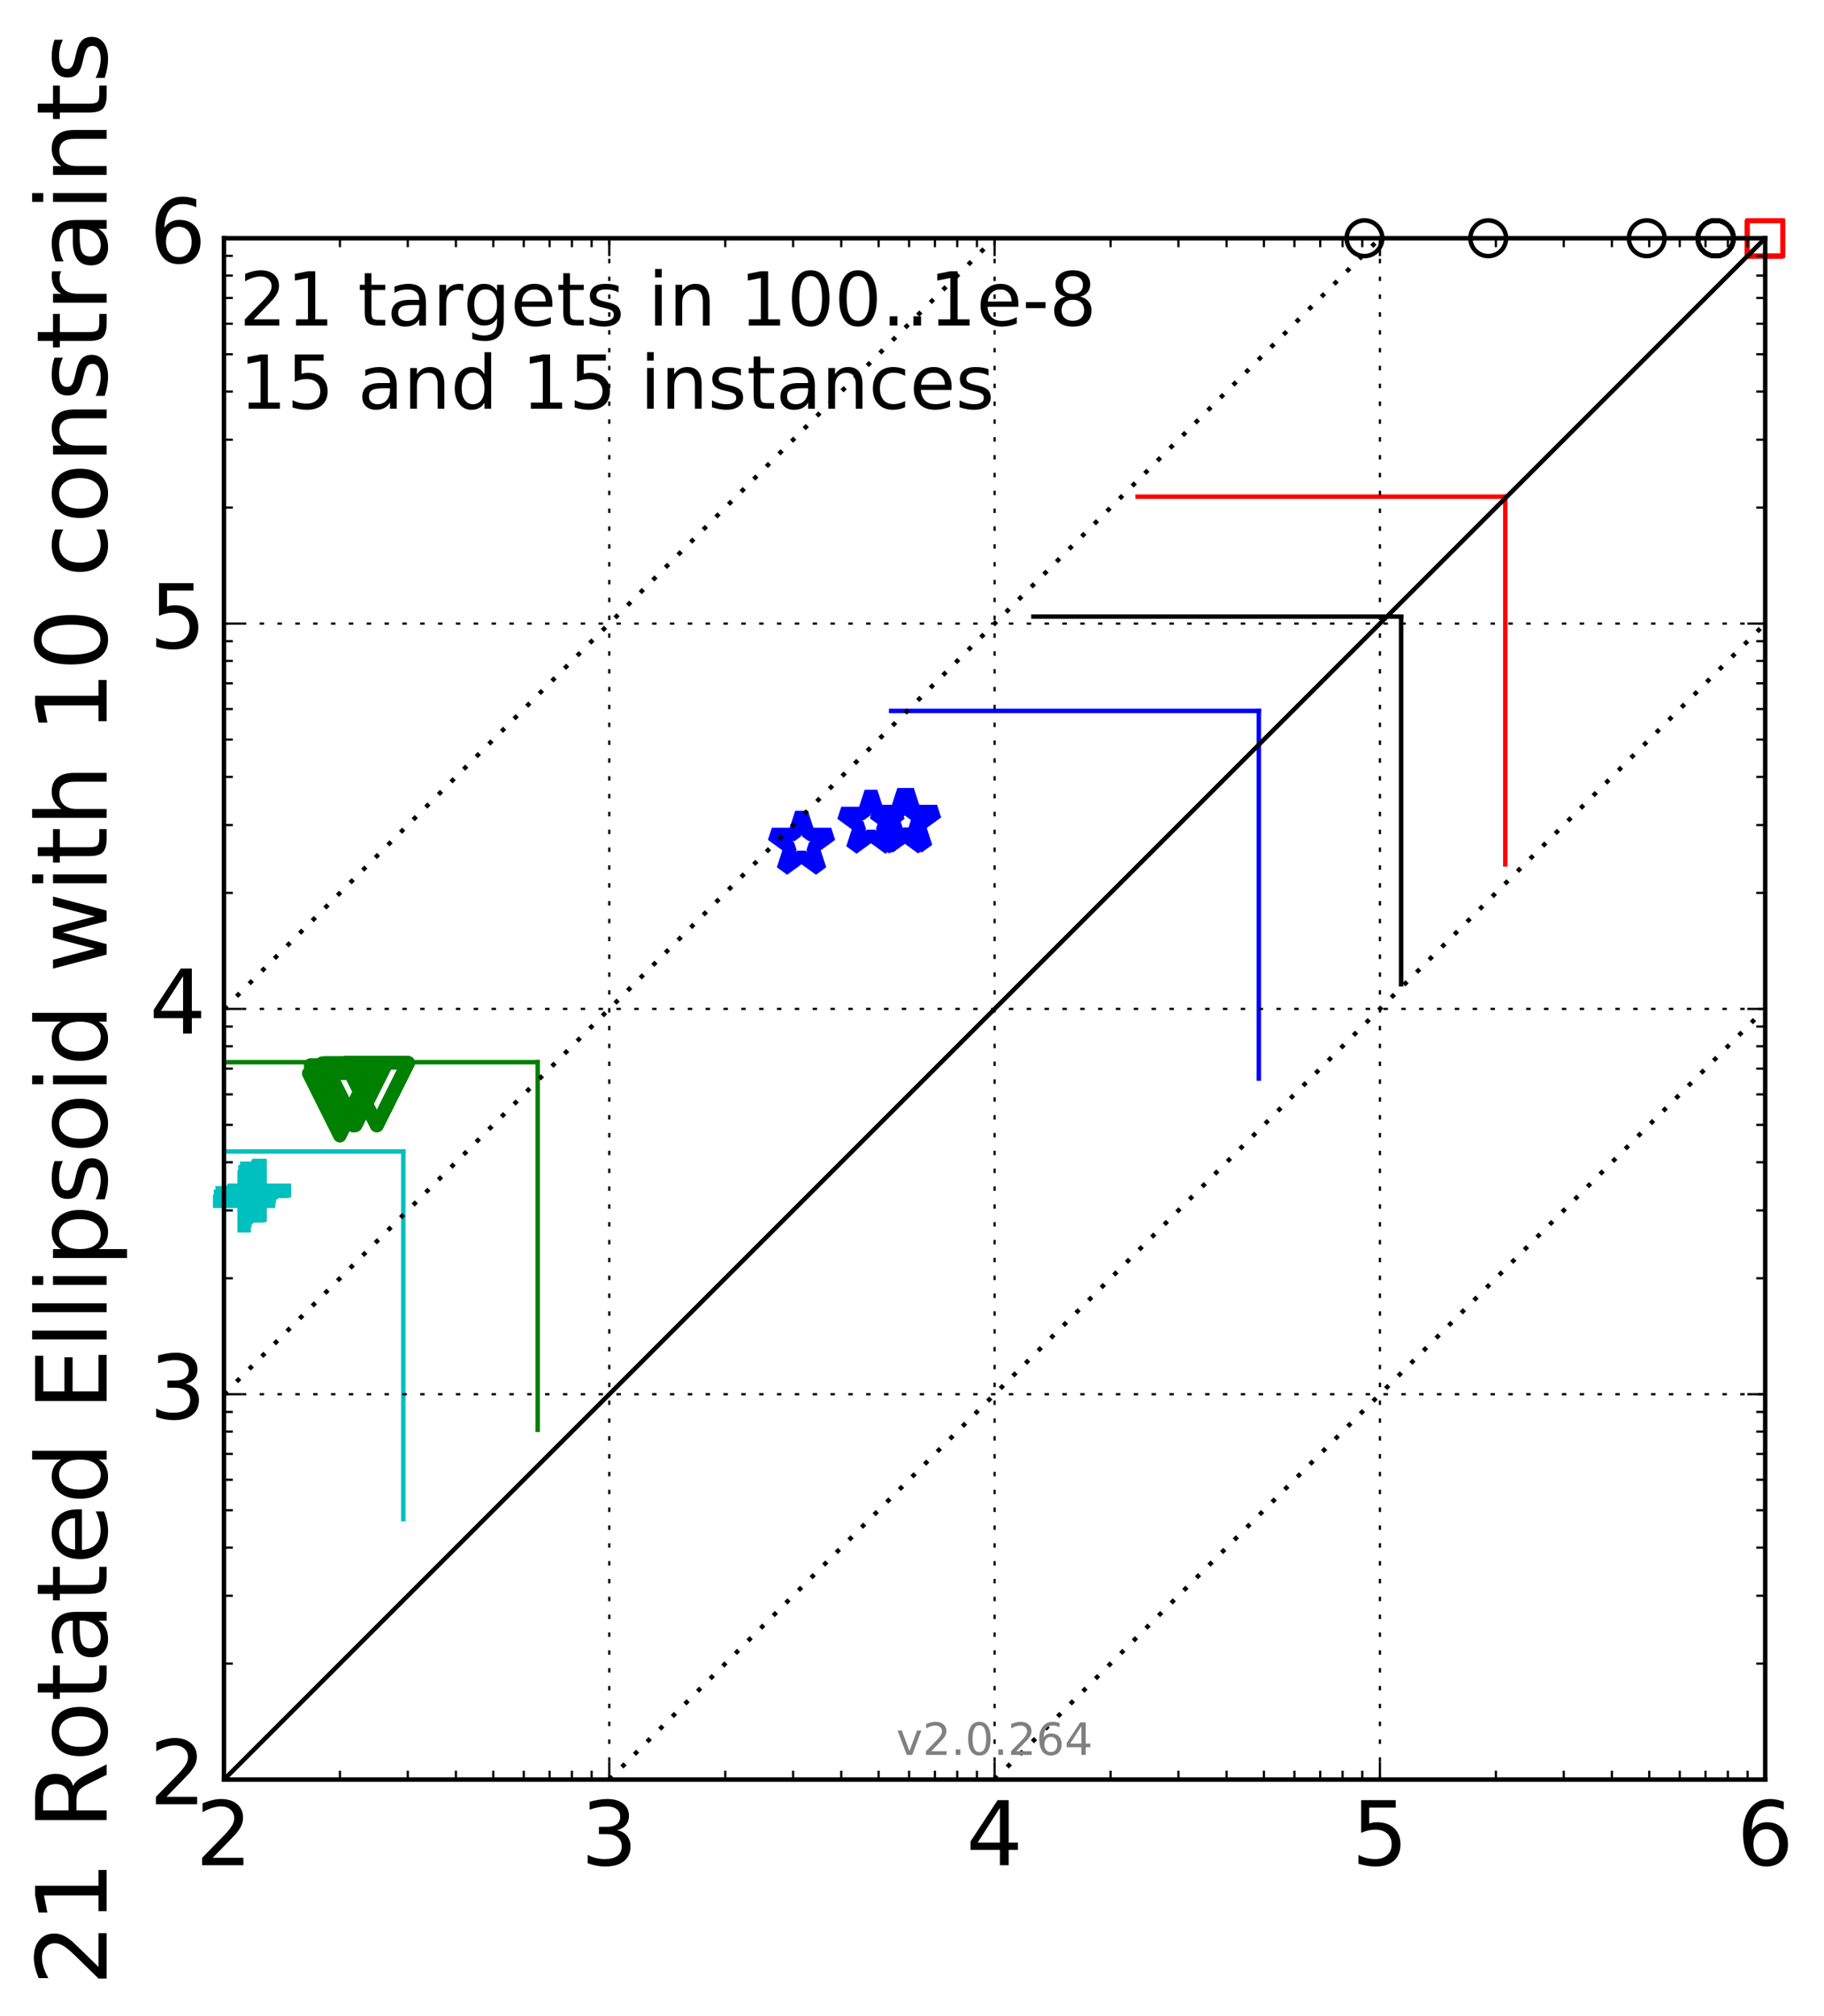 <?xml version="1.0" encoding="utf-8" standalone="no"?>
<!DOCTYPE svg PUBLIC "-//W3C//DTD SVG 1.1//EN"
  "http://www.w3.org/Graphics/SVG/1.1/DTD/svg11.dtd">
<!-- Created with matplotlib (http://matplotlib.org/) -->
<svg height="452pt" version="1.1" viewBox="0 0 409 452" width="409pt" xmlns="http://www.w3.org/2000/svg" xmlns:xlink="http://www.w3.org/1999/xlink">
 <defs>
  <style type="text/css">
*{stroke-linecap:butt;stroke-linejoin:round;stroke-miterlimit:100000;}
  </style>
 </defs>
 <g id="figure_1">
  <g id="patch_1">
   <path d="M 0 452.444 
L 409.379 452.444 
L 409.379 -0 
L 0 -0 
z
" style="fill:#ffffff;"/>
  </g>
  <g id="axes_1">
   <g id="patch_2">
    <path d="M 50.217 399.022 
L 395.817 399.022 
L 395.817 53.422 
L 50.217 53.422 
z
" style="fill:#ffffff;"/>
   </g>
   <g id="line2d_1">
    <path clip-path="url(#p7d07e0610b)" d="M 90.426 340.635 
L 90.426 258.188 
" style="fill:none;stroke:#00bfbf;stroke-linecap:square;"/>
   </g>
   <g id="line2d_2">
    <path clip-path="url(#p7d07e0610b)" d="M 50.217 258.188 
L 90.426 258.188 
" style="fill:none;stroke:#00bfbf;stroke-linecap:square;"/>
   </g>
   <g id="line2d_3">
    <path clip-path="url(#p7d07e0610b)" d="M 120.568 320.601 
L 120.568 238.155 
" style="fill:none;stroke:#008000;stroke-linecap:square;"/>
   </g>
   <g id="line2d_4">
    <path clip-path="url(#p7d07e0610b)" d="M 50.217 238.155 
L 120.568 238.155 
" style="fill:none;stroke:#008000;stroke-linecap:square;"/>
   </g>
   <g id="line2d_5">
    <path clip-path="url(#p7d07e0610b)" d="M 282.274 241.85 
L 282.274 159.404 
" style="fill:none;stroke:#0000ff;stroke-linecap:square;"/>
   </g>
   <g id="line2d_6">
    <path clip-path="url(#p7d07e0610b)" d="M 199.828 159.404 
L 282.274 159.404 
" style="fill:none;stroke:#0000ff;stroke-linecap:square;"/>
   </g>
   <g id="line2d_7">
    <path clip-path="url(#p7d07e0610b)" d="M 314.179 220.702 
L 314.179 138.255 
" style="fill:none;stroke:#000000;stroke-linecap:square;"/>
   </g>
   <g id="line2d_8">
    <path clip-path="url(#p7d07e0610b)" d="M 231.732 138.255 
L 314.179 138.255 
" style="fill:none;stroke:#000000;stroke-linecap:square;"/>
   </g>
   <g id="line2d_9">
    <path clip-path="url(#p7d07e0610b)" d="M 337.536 193.807 
L 337.536 111.361 
" style="fill:none;stroke:#ff0000;stroke-linecap:square;"/>
   </g>
   <g id="line2d_10">
    <path clip-path="url(#p7d07e0610b)" d="M 255.09 111.361 
L 337.536 111.361 
" style="fill:none;stroke:#ff0000;stroke-linecap:square;"/>
   </g>
   <g id="line2d_11">
    <defs>
     <path d="M -7 0 
L 7 0 
M 0 7 
L 0 -7 
" id="m2ae6a56da9" style="stroke:#00bfbf;stroke-width:3.0;"/>
    </defs>
    <g>
     <use style="fill:none;stroke:#00bfbf;stroke-width:3.0;" x="54.736" xlink:href="#m2ae6a56da9" y="269.368"/>
     <use style="fill:none;stroke:#00bfbf;stroke-width:3.0;" x="54.913" xlink:href="#m2ae6a56da9" y="268.228"/>
     <use style="fill:none;stroke:#00bfbf;stroke-width:3.0;" x="55.309" xlink:href="#m2ae6a56da9" y="267.438"/>
     <use style="fill:none;stroke:#00bfbf;stroke-width:3.0;" x="57.842" xlink:href="#m2ae6a56da9" y="267.143"/>
     <use style="fill:none;stroke:#00bfbf;stroke-width:3.0;" x="57.964" xlink:href="#m2ae6a56da9" y="266.967"/>
     <use style="fill:none;stroke:#00bfbf;stroke-width:3.0;" x="58.086" xlink:href="#m2ae6a56da9" y="266.888"/>
     <use style="fill:none;stroke:#00bfbf;stroke-width:3.0;" x="58.107" xlink:href="#m2ae6a56da9" y="266.888"/>
     <use style="fill:none;stroke:#00bfbf;stroke-width:3.0;" x="58.208" xlink:href="#m2ae6a56da9" y="266.888"/>
     <use style="fill:none;stroke:#00bfbf;stroke-width:3.0;" x="58.228" xlink:href="#m2ae6a56da9" y="266.888"/>
     <use style="fill:none;stroke:#00bfbf;stroke-width:3.0;" x="58.228" xlink:href="#m2ae6a56da9" y="266.888"/>
     <use style="fill:none;stroke:#00bfbf;stroke-width:3.0;" x="58.228" xlink:href="#m2ae6a56da9" y="266.888"/>
     <use style="fill:none;stroke:#00bfbf;stroke-width:3.0;" x="58.228" xlink:href="#m2ae6a56da9" y="266.888"/>
     <use style="fill:none;stroke:#00bfbf;stroke-width:3.0;" x="58.228" xlink:href="#m2ae6a56da9" y="266.888"/>
     <use style="fill:none;stroke:#00bfbf;stroke-width:3.0;" x="58.228" xlink:href="#m2ae6a56da9" y="266.888"/>
     <use style="fill:none;stroke:#00bfbf;stroke-width:3.0;" x="58.228" xlink:href="#m2ae6a56da9" y="266.888"/>
     <use style="fill:none;stroke:#00bfbf;stroke-width:3.0;" x="58.228" xlink:href="#m2ae6a56da9" y="266.888"/>
     <use style="fill:none;stroke:#00bfbf;stroke-width:3.0;" x="58.228" xlink:href="#m2ae6a56da9" y="266.888"/>
     <use style="fill:none;stroke:#00bfbf;stroke-width:3.0;" x="58.228" xlink:href="#m2ae6a56da9" y="266.888"/>
     <use style="fill:none;stroke:#00bfbf;stroke-width:3.0;" x="58.228" xlink:href="#m2ae6a56da9" y="266.888"/>
     <use style="fill:none;stroke:#00bfbf;stroke-width:3.0;" x="58.228" xlink:href="#m2ae6a56da9" y="266.888"/>
     <use style="fill:none;stroke:#00bfbf;stroke-width:3.0;" x="58.228" xlink:href="#m2ae6a56da9" y="266.888"/>
    </g>
   </g>
   <g id="line2d_12">
    <defs>
     <path d="M -0 7 
L 7 -7 
L -7 -7 
z
" id="md6b6cad276" style="stroke:#008000;stroke-linejoin:miter;stroke-width:3.0;"/>
    </defs>
    <g>
     <use style="fill:none;stroke:#008000;stroke-linejoin:miter;stroke-width:3.0;" x="76.201" xlink:href="#md6b6cad276" y="247.671"/>
     <use style="fill:none;stroke:#008000;stroke-linejoin:miter;stroke-width:3.0;" x="76.649" xlink:href="#md6b6cad276" y="246.287"/>
     <use style="fill:none;stroke:#008000;stroke-linejoin:miter;stroke-width:3.0;" x="76.649" xlink:href="#md6b6cad276" y="245.769"/>
     <use style="fill:none;stroke:#008000;stroke-linejoin:miter;stroke-width:3.0;" x="79.252" xlink:href="#md6b6cad276" y="245.39"/>
     <use style="fill:none;stroke:#008000;stroke-linejoin:miter;stroke-width:3.0;" x="79.252" xlink:href="#md6b6cad276" y="245.39"/>
     <use style="fill:none;stroke:#008000;stroke-linejoin:miter;stroke-width:3.0;" x="79.62" xlink:href="#md6b6cad276" y="245.349"/>
     <use style="fill:none;stroke:#008000;stroke-linejoin:miter;stroke-width:3.0;" x="79.768" xlink:href="#md6b6cad276" y="245.328"/>
     <use style="fill:none;stroke:#008000;stroke-linejoin:miter;stroke-width:3.0;" x="84.428" xlink:href="#md6b6cad276" y="245.326"/>
     <use style="fill:none;stroke:#008000;stroke-linejoin:miter;stroke-width:3.0;" x="84.509" xlink:href="#md6b6cad276" y="245.326"/>
     <use style="fill:none;stroke:#008000;stroke-linejoin:miter;stroke-width:3.0;" x="84.509" xlink:href="#md6b6cad276" y="245.326"/>
     <use style="fill:none;stroke:#008000;stroke-linejoin:miter;stroke-width:3.0;" x="84.509" xlink:href="#md6b6cad276" y="245.326"/>
     <use style="fill:none;stroke:#008000;stroke-linejoin:miter;stroke-width:3.0;" x="84.509" xlink:href="#md6b6cad276" y="245.326"/>
     <use style="fill:none;stroke:#008000;stroke-linejoin:miter;stroke-width:3.0;" x="84.509" xlink:href="#md6b6cad276" y="245.326"/>
     <use style="fill:none;stroke:#008000;stroke-linejoin:miter;stroke-width:3.0;" x="84.509" xlink:href="#md6b6cad276" y="245.326"/>
     <use style="fill:none;stroke:#008000;stroke-linejoin:miter;stroke-width:3.0;" x="84.509" xlink:href="#md6b6cad276" y="245.326"/>
     <use style="fill:none;stroke:#008000;stroke-linejoin:miter;stroke-width:3.0;" x="84.509" xlink:href="#md6b6cad276" y="245.326"/>
     <use style="fill:none;stroke:#008000;stroke-linejoin:miter;stroke-width:3.0;" x="84.509" xlink:href="#md6b6cad276" y="245.326"/>
     <use style="fill:none;stroke:#008000;stroke-linejoin:miter;stroke-width:3.0;" x="84.509" xlink:href="#md6b6cad276" y="245.326"/>
     <use style="fill:none;stroke:#008000;stroke-linejoin:miter;stroke-width:3.0;" x="84.509" xlink:href="#md6b6cad276" y="245.326"/>
     <use style="fill:none;stroke:#008000;stroke-linejoin:miter;stroke-width:3.0;" x="84.509" xlink:href="#md6b6cad276" y="245.326"/>
     <use style="fill:none;stroke:#008000;stroke-linejoin:miter;stroke-width:3.0;" x="84.509" xlink:href="#md6b6cad276" y="245.326"/>
    </g>
   </g>
   <g id="line2d_13">
    <defs>
     <path d="M 0 -7 
L -1.572 -2.163 
L -6.657 -2.163 
L -2.543 0.826 
L -4.114 5.663 
L -0 2.674 
L 4.114 5.663 
L 2.543 0.826 
L 6.657 -2.163 
L 1.572 -2.163 
z
" id="m5827862d78" style="stroke:#0000ff;stroke-linejoin:bevel;stroke-width:3.0;"/>
    </defs>
    <g>
     <use style="fill:none;stroke:#0000ff;stroke-linejoin:bevel;stroke-width:3.0;" x="179.731" xlink:href="#m5827862d78" y="189.264"/>
     <use style="fill:none;stroke:#0000ff;stroke-linejoin:bevel;stroke-width:3.0;" x="195.299" xlink:href="#m5827862d78" y="184.549"/>
     <use style="fill:none;stroke:#0000ff;stroke-linejoin:bevel;stroke-width:3.0;" x="202.636" xlink:href="#m5827862d78" y="184.468"/>
     <use style="fill:none;stroke:#0000ff;stroke-linejoin:bevel;stroke-width:3.0;" x="202.651" xlink:href="#m5827862d78" y="184.425"/>
     <use style="fill:none;stroke:#0000ff;stroke-linejoin:bevel;stroke-width:3.0;" x="202.664" xlink:href="#m5827862d78" y="184.217"/>
     <use style="fill:none;stroke:#0000ff;stroke-linejoin:bevel;stroke-width:3.0;" x="202.678" xlink:href="#m5827862d78" y="184.217"/>
     <use style="fill:none;stroke:#0000ff;stroke-linejoin:bevel;stroke-width:3.0;" x="202.678" xlink:href="#m5827862d78" y="184.217"/>
     <use style="fill:none;stroke:#0000ff;stroke-linejoin:bevel;stroke-width:3.0;" x="202.689" xlink:href="#m5827862d78" y="184.217"/>
     <use style="fill:none;stroke:#0000ff;stroke-linejoin:bevel;stroke-width:3.0;" x="202.689" xlink:href="#m5827862d78" y="184.217"/>
     <use style="fill:none;stroke:#0000ff;stroke-linejoin:bevel;stroke-width:3.0;" x="202.692" xlink:href="#m5827862d78" y="184.206"/>
     <use style="fill:none;stroke:#0000ff;stroke-linejoin:bevel;stroke-width:3.0;" x="203.419" xlink:href="#m5827862d78" y="184.206"/>
     <use style="fill:none;stroke:#0000ff;stroke-linejoin:bevel;stroke-width:3.0;" x="203.419" xlink:href="#m5827862d78" y="184.206"/>
     <use style="fill:none;stroke:#0000ff;stroke-linejoin:bevel;stroke-width:3.0;" x="203.419" xlink:href="#m5827862d78" y="184.206"/>
     <use style="fill:none;stroke:#0000ff;stroke-linejoin:bevel;stroke-width:3.0;" x="203.419" xlink:href="#m5827862d78" y="184.206"/>
     <use style="fill:none;stroke:#0000ff;stroke-linejoin:bevel;stroke-width:3.0;" x="203.419" xlink:href="#m5827862d78" y="184.206"/>
     <use style="fill:none;stroke:#0000ff;stroke-linejoin:bevel;stroke-width:3.0;" x="203.419" xlink:href="#m5827862d78" y="184.206"/>
     <use style="fill:none;stroke:#0000ff;stroke-linejoin:bevel;stroke-width:3.0;" x="203.419" xlink:href="#m5827862d78" y="184.206"/>
     <use style="fill:none;stroke:#0000ff;stroke-linejoin:bevel;stroke-width:3.0;" x="203.419" xlink:href="#m5827862d78" y="184.206"/>
     <use style="fill:none;stroke:#0000ff;stroke-linejoin:bevel;stroke-width:3.0;" x="203.419" xlink:href="#m5827862d78" y="184.206"/>
     <use style="fill:none;stroke:#0000ff;stroke-linejoin:bevel;stroke-width:3.0;" x="203.419" xlink:href="#m5827862d78" y="184.206"/>
     <use style="fill:none;stroke:#0000ff;stroke-linejoin:bevel;stroke-width:3.0;" x="203.419" xlink:href="#m5827862d78" y="184.206"/>
    </g>
   </g>
   <g id="line2d_14">
    <defs>
     <path d="M 0 4 
C 1.061 4 2.078 3.579 2.828 2.828 
C 3.579 2.078 4 1.061 4 0 
C 4 -1.061 3.579 -2.078 2.828 -2.828 
C 2.078 -3.579 1.061 -4 0 -4 
C -1.061 -4 -2.078 -3.579 -2.828 -2.828 
C -3.579 -2.078 -4 -1.061 -4 0 
C -4 1.061 -3.579 2.078 -2.828 2.828 
C -2.078 3.579 -1.061 4 0 4 
z
" id="mec67840133" style="stroke:#000000;"/>
    </defs>
    <g>
     <use style="fill:none;stroke:#000000;" x="305.959" xlink:href="#mec67840133" y="53.422"/>
     <use style="fill:none;stroke:#000000;" x="333.711" xlink:href="#mec67840133" y="53.422"/>
     <use style="fill:none;stroke:#000000;" x="369.247" xlink:href="#mec67840133" y="53.422"/>
     <use style="fill:none;stroke:#000000;" x="384.697" xlink:href="#mec67840133" y="53.422"/>
     <use style="fill:none;stroke:#000000;" x="384.697" xlink:href="#mec67840133" y="53.422"/>
     <use style="fill:none;stroke:#000000;" x="384.697" xlink:href="#mec67840133" y="53.422"/>
     <use style="fill:none;stroke:#000000;" x="384.697" xlink:href="#mec67840133" y="53.422"/>
     <use style="fill:none;stroke:#000000;" x="384.697" xlink:href="#mec67840133" y="53.422"/>
     <use style="fill:none;stroke:#000000;" x="384.697" xlink:href="#mec67840133" y="53.422"/>
     <use style="fill:none;stroke:#000000;" x="384.697" xlink:href="#mec67840133" y="53.422"/>
     <use style="fill:none;stroke:#000000;" x="384.697" xlink:href="#mec67840133" y="53.422"/>
     <use style="fill:none;stroke:#000000;" x="384.697" xlink:href="#mec67840133" y="53.422"/>
     <use style="fill:none;stroke:#000000;" x="384.697" xlink:href="#mec67840133" y="53.422"/>
     <use style="fill:none;stroke:#000000;" x="384.697" xlink:href="#mec67840133" y="53.422"/>
     <use style="fill:none;stroke:#000000;" x="384.697" xlink:href="#mec67840133" y="53.422"/>
     <use style="fill:none;stroke:#000000;" x="384.697" xlink:href="#mec67840133" y="53.422"/>
     <use style="fill:none;stroke:#000000;" x="384.697" xlink:href="#mec67840133" y="53.422"/>
     <use style="fill:none;stroke:#000000;" x="384.697" xlink:href="#mec67840133" y="53.422"/>
     <use style="fill:none;stroke:#000000;" x="384.697" xlink:href="#mec67840133" y="53.422"/>
     <use style="fill:none;stroke:#000000;" x="384.697" xlink:href="#mec67840133" y="53.422"/>
     <use style="fill:none;stroke:#000000;" x="384.697" xlink:href="#mec67840133" y="53.422"/>
    </g>
   </g>
   <g id="line2d_15">
    <defs>
     <path d="M -4 4 
L 4 4 
L 4 -4 
L -4 -4 
z
" id="mddbf7866bb" style="stroke:#ff0000;stroke-linejoin:miter;"/>
    </defs>
    <g>
     <use style="fill:none;stroke:#ff0000;stroke-linejoin:miter;" x="395.817" xlink:href="#mddbf7866bb" y="53.422"/>
     <use style="fill:none;stroke:#ff0000;stroke-linejoin:miter;" x="395.817" xlink:href="#mddbf7866bb" y="53.422"/>
     <use style="fill:none;stroke:#ff0000;stroke-linejoin:miter;" x="395.817" xlink:href="#mddbf7866bb" y="53.422"/>
     <use style="fill:none;stroke:#ff0000;stroke-linejoin:miter;" x="395.817" xlink:href="#mddbf7866bb" y="53.422"/>
     <use style="fill:none;stroke:#ff0000;stroke-linejoin:miter;" x="395.817" xlink:href="#mddbf7866bb" y="53.422"/>
     <use style="fill:none;stroke:#ff0000;stroke-linejoin:miter;" x="395.817" xlink:href="#mddbf7866bb" y="53.422"/>
     <use style="fill:none;stroke:#ff0000;stroke-linejoin:miter;" x="395.817" xlink:href="#mddbf7866bb" y="53.422"/>
     <use style="fill:none;stroke:#ff0000;stroke-linejoin:miter;" x="395.817" xlink:href="#mddbf7866bb" y="53.422"/>
     <use style="fill:none;stroke:#ff0000;stroke-linejoin:miter;" x="395.817" xlink:href="#mddbf7866bb" y="53.422"/>
     <use style="fill:none;stroke:#ff0000;stroke-linejoin:miter;" x="395.817" xlink:href="#mddbf7866bb" y="53.422"/>
     <use style="fill:none;stroke:#ff0000;stroke-linejoin:miter;" x="395.817" xlink:href="#mddbf7866bb" y="53.422"/>
     <use style="fill:none;stroke:#ff0000;stroke-linejoin:miter;" x="395.817" xlink:href="#mddbf7866bb" y="53.422"/>
     <use style="fill:none;stroke:#ff0000;stroke-linejoin:miter;" x="395.817" xlink:href="#mddbf7866bb" y="53.422"/>
     <use style="fill:none;stroke:#ff0000;stroke-linejoin:miter;" x="395.817" xlink:href="#mddbf7866bb" y="53.422"/>
     <use style="fill:none;stroke:#ff0000;stroke-linejoin:miter;" x="395.817" xlink:href="#mddbf7866bb" y="53.422"/>
     <use style="fill:none;stroke:#ff0000;stroke-linejoin:miter;" x="395.817" xlink:href="#mddbf7866bb" y="53.422"/>
     <use style="fill:none;stroke:#ff0000;stroke-linejoin:miter;" x="395.817" xlink:href="#mddbf7866bb" y="53.422"/>
     <use style="fill:none;stroke:#ff0000;stroke-linejoin:miter;" x="395.817" xlink:href="#mddbf7866bb" y="53.422"/>
     <use style="fill:none;stroke:#ff0000;stroke-linejoin:miter;" x="395.817" xlink:href="#mddbf7866bb" y="53.422"/>
     <use style="fill:none;stroke:#ff0000;stroke-linejoin:miter;" x="395.817" xlink:href="#mddbf7866bb" y="53.422"/>
     <use style="fill:none;stroke:#ff0000;stroke-linejoin:miter;" x="395.817" xlink:href="#mddbf7866bb" y="53.422"/>
    </g>
   </g>
   <g id="line2d_16">
    <path clip-path="url(#p7d07e0610b)" d="M 50.217 399.022 
L 395.817 53.422 
" style="fill:none;stroke:#000000;stroke-linecap:square;"/>
   </g>
   <g id="line2d_17">
    <path clip-path="url(#p7d07e0610b)" d="M 136.617 399.022 
L 410.379 125.26 
" style="fill:none;stroke:#000000;stroke-dasharray:1,3;stroke-dashoffset:0.0;"/>
   </g>
   <g id="line2d_18">
    <path clip-path="url(#p7d07e0610b)" d="M 223.017 399.022 
L 410.379 211.66 
" style="fill:none;stroke:#000000;stroke-dasharray:1,3;stroke-dashoffset:0.0;"/>
   </g>
   <g id="line2d_19">
    <path clip-path="url(#p7d07e0610b)" d="M 50.217 312.622 
L 363.839 -1 
" style="fill:none;stroke:#000000;stroke-dasharray:1,3;stroke-dashoffset:0.0;"/>
   </g>
   <g id="line2d_20">
    <path clip-path="url(#p7d07e0610b)" d="M 50.217 226.222 
L 277.439 -1 
" style="fill:none;stroke:#000000;stroke-dasharray:1,3;stroke-dashoffset:0.0;"/>
   </g>
   <g id="patch_3">
    <path d="M 50.217 53.422 
L 395.817 53.422 
" style="fill:none;stroke:#000000;stroke-linecap:square;stroke-linejoin:miter;"/>
   </g>
   <g id="patch_4">
    <path d="M 395.817 399.022 
L 395.817 53.422 
" style="fill:none;stroke:#000000;stroke-linecap:square;stroke-linejoin:miter;"/>
   </g>
   <g id="patch_5">
    <path d="M 50.217 399.022 
L 395.817 399.022 
" style="fill:none;stroke:#000000;stroke-linecap:square;stroke-linejoin:miter;"/>
   </g>
   <g id="patch_6">
    <path d="M 50.217 399.022 
L 50.217 53.422 
" style="fill:none;stroke:#000000;stroke-linecap:square;stroke-linejoin:miter;"/>
   </g>
   <g id="matplotlib.axis_1">
    <g id="xtick_1">
     <g id="line2d_21">
      <path clip-path="url(#p7d07e0610b)" d="M 50.217 399.022 
L 50.217 53.422 
" style="fill:none;stroke:#000000;stroke-dasharray:1,3;stroke-dashoffset:0.0;stroke-width:0.5;"/>
     </g>
     <g id="line2d_22">
      <defs>
       <path d="M 0 0 
L 0 -4 
" id="m37e4d622a7" style="stroke:#000000;stroke-width:0.5;"/>
      </defs>
      <g>
       <use style="stroke:#000000;stroke-width:0.5;" x="50.217" xlink:href="#m37e4d622a7" y="399.022"/>
      </g>
     </g>
     <g id="line2d_23">
      <defs>
       <path d="M 0 0 
L 0 4 
" id="m2c678861fb" style="stroke:#000000;stroke-width:0.5;"/>
      </defs>
      <g>
       <use style="stroke:#000000;stroke-width:0.5;" x="50.217" xlink:href="#m2c678861fb" y="53.422"/>
      </g>
     </g>
     <g id="text_1">
      <!-- 2 -->
      <defs>
       <path d="M 19.188 8.297 
L 53.609 8.297 
L 53.609 0 
L 7.328 0 
L 7.328 8.297 
Q 12.938 14.109 22.625 23.891 
Q 32.328 33.688 34.812 36.531 
Q 39.547 41.844 41.422 45.531 
Q 43.312 49.219 43.312 52.781 
Q 43.312 58.594 39.234 62.25 
Q 35.156 65.922 28.609 65.922 
Q 23.969 65.922 18.812 64.312 
Q 13.672 62.703 7.812 59.422 
L 7.812 69.391 
Q 13.766 71.781 18.938 73 
Q 24.125 74.219 28.422 74.219 
Q 39.75 74.219 46.484 68.547 
Q 53.219 62.891 53.219 53.422 
Q 53.219 48.922 51.531 44.891 
Q 49.859 40.875 45.406 35.406 
Q 44.188 33.984 37.641 27.219 
Q 31.109 20.453 19.188 8.297 
" id="BitstreamVeraSans-Roman-32"/>
      </defs>
      <g transform="translate(43.854 418.219)scale(0.2 -0.2)">
       <use xlink:href="#BitstreamVeraSans-Roman-32"/>
      </g>
     </g>
    </g>
    <g id="xtick_2">
     <g id="line2d_24">
      <path clip-path="url(#p7d07e0610b)" d="M 136.617 399.022 
L 136.617 53.422 
" style="fill:none;stroke:#000000;stroke-dasharray:1,3;stroke-dashoffset:0.0;stroke-width:0.5;"/>
     </g>
     <g id="line2d_25">
      <g>
       <use style="stroke:#000000;stroke-width:0.5;" x="136.617" xlink:href="#m37e4d622a7" y="399.022"/>
      </g>
     </g>
     <g id="line2d_26">
      <g>
       <use style="stroke:#000000;stroke-width:0.5;" x="136.617" xlink:href="#m2c678861fb" y="53.422"/>
      </g>
     </g>
     <g id="text_2">
      <!-- 3 -->
      <defs>
       <path d="M 40.578 39.312 
Q 47.656 37.797 51.625 33 
Q 55.609 28.219 55.609 21.188 
Q 55.609 10.406 48.188 4.484 
Q 40.766 -1.422 27.094 -1.422 
Q 22.516 -1.422 17.656 -0.516 
Q 12.797 0.391 7.625 2.203 
L 7.625 11.719 
Q 11.719 9.328 16.594 8.109 
Q 21.484 6.891 26.812 6.891 
Q 36.078 6.891 40.938 10.547 
Q 45.797 14.203 45.797 21.188 
Q 45.797 27.641 41.281 31.266 
Q 36.766 34.906 28.719 34.906 
L 20.219 34.906 
L 20.219 43.016 
L 29.109 43.016 
Q 36.375 43.016 40.234 45.922 
Q 44.094 48.828 44.094 54.297 
Q 44.094 59.906 40.109 62.906 
Q 36.141 65.922 28.719 65.922 
Q 24.656 65.922 20.016 65.031 
Q 15.375 64.156 9.812 62.312 
L 9.812 71.094 
Q 15.438 72.656 20.344 73.438 
Q 25.25 74.219 29.594 74.219 
Q 40.828 74.219 47.359 69.109 
Q 53.906 64.016 53.906 55.328 
Q 53.906 49.266 50.438 45.094 
Q 46.969 40.922 40.578 39.312 
" id="BitstreamVeraSans-Roman-33"/>
      </defs>
      <g transform="translate(130.254 418.219)scale(0.2 -0.2)">
       <use xlink:href="#BitstreamVeraSans-Roman-33"/>
      </g>
     </g>
    </g>
    <g id="xtick_3">
     <g id="line2d_27">
      <path clip-path="url(#p7d07e0610b)" d="M 223.017 399.022 
L 223.017 53.422 
" style="fill:none;stroke:#000000;stroke-dasharray:1,3;stroke-dashoffset:0.0;stroke-width:0.5;"/>
     </g>
     <g id="line2d_28">
      <g>
       <use style="stroke:#000000;stroke-width:0.5;" x="223.017" xlink:href="#m37e4d622a7" y="399.022"/>
      </g>
     </g>
     <g id="line2d_29">
      <g>
       <use style="stroke:#000000;stroke-width:0.5;" x="223.017" xlink:href="#m2c678861fb" y="53.422"/>
      </g>
     </g>
     <g id="text_3">
      <!-- 4 -->
      <defs>
       <path d="M 37.797 64.312 
L 12.891 25.391 
L 37.797 25.391 
z
M 35.203 72.906 
L 47.609 72.906 
L 47.609 25.391 
L 58.016 25.391 
L 58.016 17.188 
L 47.609 17.188 
L 47.609 0 
L 37.797 0 
L 37.797 17.188 
L 4.891 17.188 
L 4.891 26.703 
z
" id="BitstreamVeraSans-Roman-34"/>
      </defs>
      <g transform="translate(216.654 418.219)scale(0.2 -0.2)">
       <use xlink:href="#BitstreamVeraSans-Roman-34"/>
      </g>
     </g>
    </g>
    <g id="xtick_4">
     <g id="line2d_30">
      <path clip-path="url(#p7d07e0610b)" d="M 309.417 399.022 
L 309.417 53.422 
" style="fill:none;stroke:#000000;stroke-dasharray:1,3;stroke-dashoffset:0.0;stroke-width:0.5;"/>
     </g>
     <g id="line2d_31">
      <g>
       <use style="stroke:#000000;stroke-width:0.5;" x="309.417" xlink:href="#m37e4d622a7" y="399.022"/>
      </g>
     </g>
     <g id="line2d_32">
      <g>
       <use style="stroke:#000000;stroke-width:0.5;" x="309.417" xlink:href="#m2c678861fb" y="53.422"/>
      </g>
     </g>
     <g id="text_4">
      <!-- 5 -->
      <defs>
       <path d="M 10.797 72.906 
L 49.516 72.906 
L 49.516 64.594 
L 19.828 64.594 
L 19.828 46.734 
Q 21.969 47.469 24.109 47.828 
Q 26.266 48.188 28.422 48.188 
Q 40.625 48.188 47.75 41.5 
Q 54.891 34.812 54.891 23.391 
Q 54.891 11.625 47.562 5.094 
Q 40.234 -1.422 26.906 -1.422 
Q 22.312 -1.422 17.547 -0.641 
Q 12.797 0.141 7.719 1.703 
L 7.719 11.625 
Q 12.109 9.234 16.797 8.062 
Q 21.484 6.891 26.703 6.891 
Q 35.156 6.891 40.078 11.328 
Q 45.016 15.766 45.016 23.391 
Q 45.016 31 40.078 35.438 
Q 35.156 39.891 26.703 39.891 
Q 22.75 39.891 18.812 39.016 
Q 14.891 38.141 10.797 36.281 
z
" id="BitstreamVeraSans-Roman-35"/>
      </defs>
      <g transform="translate(303.054 418.219)scale(0.2 -0.2)">
       <use xlink:href="#BitstreamVeraSans-Roman-35"/>
      </g>
     </g>
    </g>
    <g id="xtick_5">
     <g id="line2d_33">
      <path clip-path="url(#p7d07e0610b)" d="M 395.817 399.022 
L 395.817 53.422 
" style="fill:none;stroke:#000000;stroke-dasharray:1,3;stroke-dashoffset:0.0;stroke-width:0.5;"/>
     </g>
     <g id="line2d_34">
      <g>
       <use style="stroke:#000000;stroke-width:0.5;" x="395.817" xlink:href="#m37e4d622a7" y="399.022"/>
      </g>
     </g>
     <g id="line2d_35">
      <g>
       <use style="stroke:#000000;stroke-width:0.5;" x="395.817" xlink:href="#m2c678861fb" y="53.422"/>
      </g>
     </g>
     <g id="text_5">
      <!-- 6 -->
      <defs>
       <path d="M 33.016 40.375 
Q 26.375 40.375 22.484 35.828 
Q 18.609 31.297 18.609 23.391 
Q 18.609 15.531 22.484 10.953 
Q 26.375 6.391 33.016 6.391 
Q 39.656 6.391 43.531 10.953 
Q 47.406 15.531 47.406 23.391 
Q 47.406 31.297 43.531 35.828 
Q 39.656 40.375 33.016 40.375 
M 52.594 71.297 
L 52.594 62.312 
Q 48.875 64.062 45.094 64.984 
Q 41.312 65.922 37.594 65.922 
Q 27.828 65.922 22.672 59.328 
Q 17.531 52.734 16.797 39.406 
Q 19.672 43.656 24.016 45.922 
Q 28.375 48.188 33.594 48.188 
Q 44.578 48.188 50.953 41.516 
Q 57.328 34.859 57.328 23.391 
Q 57.328 12.156 50.688 5.359 
Q 44.047 -1.422 33.016 -1.422 
Q 20.359 -1.422 13.672 8.266 
Q 6.984 17.969 6.984 36.375 
Q 6.984 53.656 15.188 63.938 
Q 23.391 74.219 37.203 74.219 
Q 40.922 74.219 44.703 73.484 
Q 48.484 72.75 52.594 71.297 
" id="BitstreamVeraSans-Roman-36"/>
      </defs>
      <g transform="translate(389.454 418.219)scale(0.2 -0.2)">
       <use xlink:href="#BitstreamVeraSans-Roman-36"/>
      </g>
     </g>
    </g>
    <g id="xtick_6">
     <g id="line2d_36">
      <defs>
       <path d="M 0 0 
L 0 -2 
" id="md103e4da8e" style="stroke:#000000;stroke-width:0.5;"/>
      </defs>
      <g>
       <use style="stroke:#000000;stroke-width:0.5;" x="76.226" xlink:href="#md103e4da8e" y="399.022"/>
      </g>
     </g>
     <g id="line2d_37">
      <defs>
       <path d="M 0 0 
L 0 2 
" id="m1b001c55b7" style="stroke:#000000;stroke-width:0.5;"/>
      </defs>
      <g>
       <use style="stroke:#000000;stroke-width:0.5;" x="76.226" xlink:href="#m1b001c55b7" y="53.422"/>
      </g>
     </g>
    </g>
    <g id="xtick_7">
     <g id="line2d_38">
      <g>
       <use style="stroke:#000000;stroke-width:0.5;" x="91.44" xlink:href="#md103e4da8e" y="399.022"/>
      </g>
     </g>
     <g id="line2d_39">
      <g>
       <use style="stroke:#000000;stroke-width:0.5;" x="91.44" xlink:href="#m1b001c55b7" y="53.422"/>
      </g>
     </g>
    </g>
    <g id="xtick_8">
     <g id="line2d_40">
      <g>
       <use style="stroke:#000000;stroke-width:0.5;" x="102.235" xlink:href="#md103e4da8e" y="399.022"/>
      </g>
     </g>
     <g id="line2d_41">
      <g>
       <use style="stroke:#000000;stroke-width:0.5;" x="102.235" xlink:href="#m1b001c55b7" y="53.422"/>
      </g>
     </g>
    </g>
    <g id="xtick_9">
     <g id="line2d_42">
      <g>
       <use style="stroke:#000000;stroke-width:0.5;" x="110.608" xlink:href="#md103e4da8e" y="399.022"/>
      </g>
     </g>
     <g id="line2d_43">
      <g>
       <use style="stroke:#000000;stroke-width:0.5;" x="110.608" xlink:href="#m1b001c55b7" y="53.422"/>
      </g>
     </g>
    </g>
    <g id="xtick_10">
     <g id="line2d_44">
      <g>
       <use style="stroke:#000000;stroke-width:0.5;" x="117.449" xlink:href="#md103e4da8e" y="399.022"/>
      </g>
     </g>
     <g id="line2d_45">
      <g>
       <use style="stroke:#000000;stroke-width:0.5;" x="117.449" xlink:href="#m1b001c55b7" y="53.422"/>
      </g>
     </g>
    </g>
    <g id="xtick_11">
     <g id="line2d_46">
      <g>
       <use style="stroke:#000000;stroke-width:0.5;" x="123.233" xlink:href="#md103e4da8e" y="399.022"/>
      </g>
     </g>
     <g id="line2d_47">
      <g>
       <use style="stroke:#000000;stroke-width:0.5;" x="123.233" xlink:href="#m1b001c55b7" y="53.422"/>
      </g>
     </g>
    </g>
    <g id="xtick_12">
     <g id="line2d_48">
      <g>
       <use style="stroke:#000000;stroke-width:0.5;" x="128.244" xlink:href="#md103e4da8e" y="399.022"/>
      </g>
     </g>
     <g id="line2d_49">
      <g>
       <use style="stroke:#000000;stroke-width:0.5;" x="128.244" xlink:href="#m1b001c55b7" y="53.422"/>
      </g>
     </g>
    </g>
    <g id="xtick_13">
     <g id="line2d_50">
      <g>
       <use style="stroke:#000000;stroke-width:0.5;" x="132.663" xlink:href="#md103e4da8e" y="399.022"/>
      </g>
     </g>
     <g id="line2d_51">
      <g>
       <use style="stroke:#000000;stroke-width:0.5;" x="132.663" xlink:href="#m1b001c55b7" y="53.422"/>
      </g>
     </g>
    </g>
    <g id="xtick_14">
     <g id="line2d_52">
      <g>
       <use style="stroke:#000000;stroke-width:0.5;" x="162.626" xlink:href="#md103e4da8e" y="399.022"/>
      </g>
     </g>
     <g id="line2d_53">
      <g>
       <use style="stroke:#000000;stroke-width:0.5;" x="162.626" xlink:href="#m1b001c55b7" y="53.422"/>
      </g>
     </g>
    </g>
    <g id="xtick_15">
     <g id="line2d_54">
      <g>
       <use style="stroke:#000000;stroke-width:0.5;" x="177.84" xlink:href="#md103e4da8e" y="399.022"/>
      </g>
     </g>
     <g id="line2d_55">
      <g>
       <use style="stroke:#000000;stroke-width:0.5;" x="177.84" xlink:href="#m1b001c55b7" y="53.422"/>
      </g>
     </g>
    </g>
    <g id="xtick_16">
     <g id="line2d_56">
      <g>
       <use style="stroke:#000000;stroke-width:0.5;" x="188.635" xlink:href="#md103e4da8e" y="399.022"/>
      </g>
     </g>
     <g id="line2d_57">
      <g>
       <use style="stroke:#000000;stroke-width:0.5;" x="188.635" xlink:href="#m1b001c55b7" y="53.422"/>
      </g>
     </g>
    </g>
    <g id="xtick_17">
     <g id="line2d_58">
      <g>
       <use style="stroke:#000000;stroke-width:0.5;" x="197.008" xlink:href="#md103e4da8e" y="399.022"/>
      </g>
     </g>
     <g id="line2d_59">
      <g>
       <use style="stroke:#000000;stroke-width:0.5;" x="197.008" xlink:href="#m1b001c55b7" y="53.422"/>
      </g>
     </g>
    </g>
    <g id="xtick_18">
     <g id="line2d_60">
      <g>
       <use style="stroke:#000000;stroke-width:0.5;" x="203.849" xlink:href="#md103e4da8e" y="399.022"/>
      </g>
     </g>
     <g id="line2d_61">
      <g>
       <use style="stroke:#000000;stroke-width:0.5;" x="203.849" xlink:href="#m1b001c55b7" y="53.422"/>
      </g>
     </g>
    </g>
    <g id="xtick_19">
     <g id="line2d_62">
      <g>
       <use style="stroke:#000000;stroke-width:0.5;" x="209.633" xlink:href="#md103e4da8e" y="399.022"/>
      </g>
     </g>
     <g id="line2d_63">
      <g>
       <use style="stroke:#000000;stroke-width:0.5;" x="209.633" xlink:href="#m1b001c55b7" y="53.422"/>
      </g>
     </g>
    </g>
    <g id="xtick_20">
     <g id="line2d_64">
      <g>
       <use style="stroke:#000000;stroke-width:0.5;" x="214.644" xlink:href="#md103e4da8e" y="399.022"/>
      </g>
     </g>
     <g id="line2d_65">
      <g>
       <use style="stroke:#000000;stroke-width:0.5;" x="214.644" xlink:href="#m1b001c55b7" y="53.422"/>
      </g>
     </g>
    </g>
    <g id="xtick_21">
     <g id="line2d_66">
      <g>
       <use style="stroke:#000000;stroke-width:0.5;" x="219.063" xlink:href="#md103e4da8e" y="399.022"/>
      </g>
     </g>
     <g id="line2d_67">
      <g>
       <use style="stroke:#000000;stroke-width:0.5;" x="219.063" xlink:href="#m1b001c55b7" y="53.422"/>
      </g>
     </g>
    </g>
    <g id="xtick_22">
     <g id="line2d_68">
      <g>
       <use style="stroke:#000000;stroke-width:0.5;" x="249.026" xlink:href="#md103e4da8e" y="399.022"/>
      </g>
     </g>
     <g id="line2d_69">
      <g>
       <use style="stroke:#000000;stroke-width:0.5;" x="249.026" xlink:href="#m1b001c55b7" y="53.422"/>
      </g>
     </g>
    </g>
    <g id="xtick_23">
     <g id="line2d_70">
      <g>
       <use style="stroke:#000000;stroke-width:0.5;" x="264.24" xlink:href="#md103e4da8e" y="399.022"/>
      </g>
     </g>
     <g id="line2d_71">
      <g>
       <use style="stroke:#000000;stroke-width:0.5;" x="264.24" xlink:href="#m1b001c55b7" y="53.422"/>
      </g>
     </g>
    </g>
    <g id="xtick_24">
     <g id="line2d_72">
      <g>
       <use style="stroke:#000000;stroke-width:0.5;" x="275.035" xlink:href="#md103e4da8e" y="399.022"/>
      </g>
     </g>
     <g id="line2d_73">
      <g>
       <use style="stroke:#000000;stroke-width:0.5;" x="275.035" xlink:href="#m1b001c55b7" y="53.422"/>
      </g>
     </g>
    </g>
    <g id="xtick_25">
     <g id="line2d_74">
      <g>
       <use style="stroke:#000000;stroke-width:0.5;" x="283.408" xlink:href="#md103e4da8e" y="399.022"/>
      </g>
     </g>
     <g id="line2d_75">
      <g>
       <use style="stroke:#000000;stroke-width:0.5;" x="283.408" xlink:href="#m1b001c55b7" y="53.422"/>
      </g>
     </g>
    </g>
    <g id="xtick_26">
     <g id="line2d_76">
      <g>
       <use style="stroke:#000000;stroke-width:0.5;" x="290.249" xlink:href="#md103e4da8e" y="399.022"/>
      </g>
     </g>
     <g id="line2d_77">
      <g>
       <use style="stroke:#000000;stroke-width:0.5;" x="290.249" xlink:href="#m1b001c55b7" y="53.422"/>
      </g>
     </g>
    </g>
    <g id="xtick_27">
     <g id="line2d_78">
      <g>
       <use style="stroke:#000000;stroke-width:0.5;" x="296.033" xlink:href="#md103e4da8e" y="399.022"/>
      </g>
     </g>
     <g id="line2d_79">
      <g>
       <use style="stroke:#000000;stroke-width:0.5;" x="296.033" xlink:href="#m1b001c55b7" y="53.422"/>
      </g>
     </g>
    </g>
    <g id="xtick_28">
     <g id="line2d_80">
      <g>
       <use style="stroke:#000000;stroke-width:0.5;" x="301.044" xlink:href="#md103e4da8e" y="399.022"/>
      </g>
     </g>
     <g id="line2d_81">
      <g>
       <use style="stroke:#000000;stroke-width:0.5;" x="301.044" xlink:href="#m1b001c55b7" y="53.422"/>
      </g>
     </g>
    </g>
    <g id="xtick_29">
     <g id="line2d_82">
      <g>
       <use style="stroke:#000000;stroke-width:0.5;" x="305.463" xlink:href="#md103e4da8e" y="399.022"/>
      </g>
     </g>
     <g id="line2d_83">
      <g>
       <use style="stroke:#000000;stroke-width:0.5;" x="305.463" xlink:href="#m1b001c55b7" y="53.422"/>
      </g>
     </g>
    </g>
    <g id="xtick_30">
     <g id="line2d_84">
      <g>
       <use style="stroke:#000000;stroke-width:0.5;" x="335.426" xlink:href="#md103e4da8e" y="399.022"/>
      </g>
     </g>
     <g id="line2d_85">
      <g>
       <use style="stroke:#000000;stroke-width:0.5;" x="335.426" xlink:href="#m1b001c55b7" y="53.422"/>
      </g>
     </g>
    </g>
    <g id="xtick_31">
     <g id="line2d_86">
      <g>
       <use style="stroke:#000000;stroke-width:0.5;" x="350.64" xlink:href="#md103e4da8e" y="399.022"/>
      </g>
     </g>
     <g id="line2d_87">
      <g>
       <use style="stroke:#000000;stroke-width:0.5;" x="350.64" xlink:href="#m1b001c55b7" y="53.422"/>
      </g>
     </g>
    </g>
    <g id="xtick_32">
     <g id="line2d_88">
      <g>
       <use style="stroke:#000000;stroke-width:0.5;" x="361.435" xlink:href="#md103e4da8e" y="399.022"/>
      </g>
     </g>
     <g id="line2d_89">
      <g>
       <use style="stroke:#000000;stroke-width:0.5;" x="361.435" xlink:href="#m1b001c55b7" y="53.422"/>
      </g>
     </g>
    </g>
    <g id="xtick_33">
     <g id="line2d_90">
      <g>
       <use style="stroke:#000000;stroke-width:0.5;" x="369.808" xlink:href="#md103e4da8e" y="399.022"/>
      </g>
     </g>
     <g id="line2d_91">
      <g>
       <use style="stroke:#000000;stroke-width:0.5;" x="369.808" xlink:href="#m1b001c55b7" y="53.422"/>
      </g>
     </g>
    </g>
    <g id="xtick_34">
     <g id="line2d_92">
      <g>
       <use style="stroke:#000000;stroke-width:0.5;" x="376.649" xlink:href="#md103e4da8e" y="399.022"/>
      </g>
     </g>
     <g id="line2d_93">
      <g>
       <use style="stroke:#000000;stroke-width:0.5;" x="376.649" xlink:href="#m1b001c55b7" y="53.422"/>
      </g>
     </g>
    </g>
    <g id="xtick_35">
     <g id="line2d_94">
      <g>
       <use style="stroke:#000000;stroke-width:0.5;" x="382.433" xlink:href="#md103e4da8e" y="399.022"/>
      </g>
     </g>
     <g id="line2d_95">
      <g>
       <use style="stroke:#000000;stroke-width:0.5;" x="382.433" xlink:href="#m1b001c55b7" y="53.422"/>
      </g>
     </g>
    </g>
    <g id="xtick_36">
     <g id="line2d_96">
      <g>
       <use style="stroke:#000000;stroke-width:0.5;" x="387.444" xlink:href="#md103e4da8e" y="399.022"/>
      </g>
     </g>
     <g id="line2d_97">
      <g>
       <use style="stroke:#000000;stroke-width:0.5;" x="387.444" xlink:href="#m1b001c55b7" y="53.422"/>
      </g>
     </g>
    </g>
    <g id="xtick_37">
     <g id="line2d_98">
      <g>
       <use style="stroke:#000000;stroke-width:0.5;" x="391.863" xlink:href="#md103e4da8e" y="399.022"/>
      </g>
     </g>
     <g id="line2d_99">
      <g>
       <use style="stroke:#000000;stroke-width:0.5;" x="391.863" xlink:href="#m1b001c55b7" y="53.422"/>
      </g>
     </g>
    </g>
   </g>
   <g id="matplotlib.axis_2">
    <g id="ytick_1">
     <g id="line2d_100">
      <path clip-path="url(#p7d07e0610b)" d="M 50.217 399.022 
L 395.817 399.022 
" style="fill:none;stroke:#000000;stroke-dasharray:1,3;stroke-dashoffset:0.0;stroke-width:0.5;"/>
     </g>
     <g id="line2d_101">
      <defs>
       <path d="M 0 0 
L 4 0 
" id="m8b68512038" style="stroke:#000000;stroke-width:0.5;"/>
      </defs>
      <g>
       <use style="stroke:#000000;stroke-width:0.5;" x="50.217" xlink:href="#m8b68512038" y="399.022"/>
      </g>
     </g>
     <g id="line2d_102">
      <defs>
       <path d="M 0 0 
L -4 0 
" id="m74708010df" style="stroke:#000000;stroke-width:0.5;"/>
      </defs>
      <g>
       <use style="stroke:#000000;stroke-width:0.5;" x="395.817" xlink:href="#m74708010df" y="399.022"/>
      </g>
     </g>
     <g id="text_6">
      <!-- 2 -->
      <g transform="translate(33.492 404.541)scale(0.2 -0.2)">
       <use xlink:href="#BitstreamVeraSans-Roman-32"/>
      </g>
     </g>
    </g>
    <g id="ytick_2">
     <g id="line2d_103">
      <path clip-path="url(#p7d07e0610b)" d="M 50.217 312.622 
L 395.817 312.622 
" style="fill:none;stroke:#000000;stroke-dasharray:1,3;stroke-dashoffset:0.0;stroke-width:0.5;"/>
     </g>
     <g id="line2d_104">
      <g>
       <use style="stroke:#000000;stroke-width:0.5;" x="50.217" xlink:href="#m8b68512038" y="312.622"/>
      </g>
     </g>
     <g id="line2d_105">
      <g>
       <use style="stroke:#000000;stroke-width:0.5;" x="395.817" xlink:href="#m74708010df" y="312.622"/>
      </g>
     </g>
     <g id="text_7">
      <!-- 3 -->
      <g transform="translate(33.492 318.141)scale(0.2 -0.2)">
       <use xlink:href="#BitstreamVeraSans-Roman-33"/>
      </g>
     </g>
    </g>
    <g id="ytick_3">
     <g id="line2d_106">
      <path clip-path="url(#p7d07e0610b)" d="M 50.217 226.222 
L 395.817 226.222 
" style="fill:none;stroke:#000000;stroke-dasharray:1,3;stroke-dashoffset:0.0;stroke-width:0.5;"/>
     </g>
     <g id="line2d_107">
      <g>
       <use style="stroke:#000000;stroke-width:0.5;" x="50.217" xlink:href="#m8b68512038" y="226.222"/>
      </g>
     </g>
     <g id="line2d_108">
      <g>
       <use style="stroke:#000000;stroke-width:0.5;" x="395.817" xlink:href="#m74708010df" y="226.222"/>
      </g>
     </g>
     <g id="text_8">
      <!-- 4 -->
      <g transform="translate(33.492 231.741)scale(0.2 -0.2)">
       <use xlink:href="#BitstreamVeraSans-Roman-34"/>
      </g>
     </g>
    </g>
    <g id="ytick_4">
     <g id="line2d_109">
      <path clip-path="url(#p7d07e0610b)" d="M 50.217 139.822 
L 395.817 139.822 
" style="fill:none;stroke:#000000;stroke-dasharray:1,3;stroke-dashoffset:0.0;stroke-width:0.5;"/>
     </g>
     <g id="line2d_110">
      <g>
       <use style="stroke:#000000;stroke-width:0.5;" x="50.217" xlink:href="#m8b68512038" y="139.822"/>
      </g>
     </g>
     <g id="line2d_111">
      <g>
       <use style="stroke:#000000;stroke-width:0.5;" x="395.817" xlink:href="#m74708010df" y="139.822"/>
      </g>
     </g>
     <g id="text_9">
      <!-- 5 -->
      <g transform="translate(33.492 145.341)scale(0.2 -0.2)">
       <use xlink:href="#BitstreamVeraSans-Roman-35"/>
      </g>
     </g>
    </g>
    <g id="ytick_5">
     <g id="line2d_112">
      <path clip-path="url(#p7d07e0610b)" d="M 50.217 53.422 
L 395.817 53.422 
" style="fill:none;stroke:#000000;stroke-dasharray:1,3;stroke-dashoffset:0.0;stroke-width:0.5;"/>
     </g>
     <g id="line2d_113">
      <g>
       <use style="stroke:#000000;stroke-width:0.5;" x="50.217" xlink:href="#m8b68512038" y="53.422"/>
      </g>
     </g>
     <g id="line2d_114">
      <g>
       <use style="stroke:#000000;stroke-width:0.5;" x="395.817" xlink:href="#m74708010df" y="53.422"/>
      </g>
     </g>
     <g id="text_10">
      <!-- 6 -->
      <g transform="translate(33.492 58.941)scale(0.2 -0.2)">
       <use xlink:href="#BitstreamVeraSans-Roman-36"/>
      </g>
     </g>
    </g>
    <g id="ytick_6">
     <g id="line2d_115">
      <defs>
       <path d="M 0 0 
L 2 0 
" id="m2ee4f3d8ec" style="stroke:#000000;stroke-width:0.5;"/>
      </defs>
      <g>
       <use style="stroke:#000000;stroke-width:0.5;" x="50.217" xlink:href="#m2ee4f3d8ec" y="373.013"/>
      </g>
     </g>
     <g id="line2d_116">
      <defs>
       <path d="M 0 0 
L -2 0 
" id="mb15fe6561b" style="stroke:#000000;stroke-width:0.5;"/>
      </defs>
      <g>
       <use style="stroke:#000000;stroke-width:0.5;" x="395.817" xlink:href="#mb15fe6561b" y="373.013"/>
      </g>
     </g>
    </g>
    <g id="ytick_7">
     <g id="line2d_117">
      <g>
       <use style="stroke:#000000;stroke-width:0.5;" x="50.217" xlink:href="#m2ee4f3d8ec" y="357.799"/>
      </g>
     </g>
     <g id="line2d_118">
      <g>
       <use style="stroke:#000000;stroke-width:0.5;" x="395.817" xlink:href="#mb15fe6561b" y="357.799"/>
      </g>
     </g>
    </g>
    <g id="ytick_8">
     <g id="line2d_119">
      <g>
       <use style="stroke:#000000;stroke-width:0.5;" x="50.217" xlink:href="#m2ee4f3d8ec" y="347.004"/>
      </g>
     </g>
     <g id="line2d_120">
      <g>
       <use style="stroke:#000000;stroke-width:0.5;" x="395.817" xlink:href="#mb15fe6561b" y="347.004"/>
      </g>
     </g>
    </g>
    <g id="ytick_9">
     <g id="line2d_121">
      <g>
       <use style="stroke:#000000;stroke-width:0.5;" x="50.217" xlink:href="#m2ee4f3d8ec" y="338.631"/>
      </g>
     </g>
     <g id="line2d_122">
      <g>
       <use style="stroke:#000000;stroke-width:0.5;" x="395.817" xlink:href="#mb15fe6561b" y="338.631"/>
      </g>
     </g>
    </g>
    <g id="ytick_10">
     <g id="line2d_123">
      <g>
       <use style="stroke:#000000;stroke-width:0.5;" x="50.217" xlink:href="#m2ee4f3d8ec" y="331.79"/>
      </g>
     </g>
     <g id="line2d_124">
      <g>
       <use style="stroke:#000000;stroke-width:0.5;" x="395.817" xlink:href="#mb15fe6561b" y="331.79"/>
      </g>
     </g>
    </g>
    <g id="ytick_11">
     <g id="line2d_125">
      <g>
       <use style="stroke:#000000;stroke-width:0.5;" x="50.217" xlink:href="#m2ee4f3d8ec" y="326.006"/>
      </g>
     </g>
     <g id="line2d_126">
      <g>
       <use style="stroke:#000000;stroke-width:0.5;" x="395.817" xlink:href="#mb15fe6561b" y="326.006"/>
      </g>
     </g>
    </g>
    <g id="ytick_12">
     <g id="line2d_127">
      <g>
       <use style="stroke:#000000;stroke-width:0.5;" x="50.217" xlink:href="#m2ee4f3d8ec" y="320.995"/>
      </g>
     </g>
     <g id="line2d_128">
      <g>
       <use style="stroke:#000000;stroke-width:0.5;" x="395.817" xlink:href="#mb15fe6561b" y="320.995"/>
      </g>
     </g>
    </g>
    <g id="ytick_13">
     <g id="line2d_129">
      <g>
       <use style="stroke:#000000;stroke-width:0.5;" x="50.217" xlink:href="#m2ee4f3d8ec" y="316.575"/>
      </g>
     </g>
     <g id="line2d_130">
      <g>
       <use style="stroke:#000000;stroke-width:0.5;" x="395.817" xlink:href="#mb15fe6561b" y="316.575"/>
      </g>
     </g>
    </g>
    <g id="ytick_14">
     <g id="line2d_131">
      <g>
       <use style="stroke:#000000;stroke-width:0.5;" x="50.217" xlink:href="#m2ee4f3d8ec" y="286.613"/>
      </g>
     </g>
     <g id="line2d_132">
      <g>
       <use style="stroke:#000000;stroke-width:0.5;" x="395.817" xlink:href="#mb15fe6561b" y="286.613"/>
      </g>
     </g>
    </g>
    <g id="ytick_15">
     <g id="line2d_133">
      <g>
       <use style="stroke:#000000;stroke-width:0.5;" x="50.217" xlink:href="#m2ee4f3d8ec" y="271.399"/>
      </g>
     </g>
     <g id="line2d_134">
      <g>
       <use style="stroke:#000000;stroke-width:0.5;" x="395.817" xlink:href="#mb15fe6561b" y="271.399"/>
      </g>
     </g>
    </g>
    <g id="ytick_16">
     <g id="line2d_135">
      <g>
       <use style="stroke:#000000;stroke-width:0.5;" x="50.217" xlink:href="#m2ee4f3d8ec" y="260.604"/>
      </g>
     </g>
     <g id="line2d_136">
      <g>
       <use style="stroke:#000000;stroke-width:0.5;" x="395.817" xlink:href="#mb15fe6561b" y="260.604"/>
      </g>
     </g>
    </g>
    <g id="ytick_17">
     <g id="line2d_137">
      <g>
       <use style="stroke:#000000;stroke-width:0.5;" x="50.217" xlink:href="#m2ee4f3d8ec" y="252.231"/>
      </g>
     </g>
     <g id="line2d_138">
      <g>
       <use style="stroke:#000000;stroke-width:0.5;" x="395.817" xlink:href="#mb15fe6561b" y="252.231"/>
      </g>
     </g>
    </g>
    <g id="ytick_18">
     <g id="line2d_139">
      <g>
       <use style="stroke:#000000;stroke-width:0.5;" x="50.217" xlink:href="#m2ee4f3d8ec" y="245.39"/>
      </g>
     </g>
     <g id="line2d_140">
      <g>
       <use style="stroke:#000000;stroke-width:0.5;" x="395.817" xlink:href="#mb15fe6561b" y="245.39"/>
      </g>
     </g>
    </g>
    <g id="ytick_19">
     <g id="line2d_141">
      <g>
       <use style="stroke:#000000;stroke-width:0.5;" x="50.217" xlink:href="#m2ee4f3d8ec" y="239.606"/>
      </g>
     </g>
     <g id="line2d_142">
      <g>
       <use style="stroke:#000000;stroke-width:0.5;" x="395.817" xlink:href="#mb15fe6561b" y="239.606"/>
      </g>
     </g>
    </g>
    <g id="ytick_20">
     <g id="line2d_143">
      <g>
       <use style="stroke:#000000;stroke-width:0.5;" x="50.217" xlink:href="#m2ee4f3d8ec" y="234.595"/>
      </g>
     </g>
     <g id="line2d_144">
      <g>
       <use style="stroke:#000000;stroke-width:0.5;" x="395.817" xlink:href="#mb15fe6561b" y="234.595"/>
      </g>
     </g>
    </g>
    <g id="ytick_21">
     <g id="line2d_145">
      <g>
       <use style="stroke:#000000;stroke-width:0.5;" x="50.217" xlink:href="#m2ee4f3d8ec" y="230.175"/>
      </g>
     </g>
     <g id="line2d_146">
      <g>
       <use style="stroke:#000000;stroke-width:0.5;" x="395.817" xlink:href="#mb15fe6561b" y="230.175"/>
      </g>
     </g>
    </g>
    <g id="ytick_22">
     <g id="line2d_147">
      <g>
       <use style="stroke:#000000;stroke-width:0.5;" x="50.217" xlink:href="#m2ee4f3d8ec" y="200.213"/>
      </g>
     </g>
     <g id="line2d_148">
      <g>
       <use style="stroke:#000000;stroke-width:0.5;" x="395.817" xlink:href="#mb15fe6561b" y="200.213"/>
      </g>
     </g>
    </g>
    <g id="ytick_23">
     <g id="line2d_149">
      <g>
       <use style="stroke:#000000;stroke-width:0.5;" x="50.217" xlink:href="#m2ee4f3d8ec" y="184.999"/>
      </g>
     </g>
     <g id="line2d_150">
      <g>
       <use style="stroke:#000000;stroke-width:0.5;" x="395.817" xlink:href="#mb15fe6561b" y="184.999"/>
      </g>
     </g>
    </g>
    <g id="ytick_24">
     <g id="line2d_151">
      <g>
       <use style="stroke:#000000;stroke-width:0.5;" x="50.217" xlink:href="#m2ee4f3d8ec" y="174.204"/>
      </g>
     </g>
     <g id="line2d_152">
      <g>
       <use style="stroke:#000000;stroke-width:0.5;" x="395.817" xlink:href="#mb15fe6561b" y="174.204"/>
      </g>
     </g>
    </g>
    <g id="ytick_25">
     <g id="line2d_153">
      <g>
       <use style="stroke:#000000;stroke-width:0.5;" x="50.217" xlink:href="#m2ee4f3d8ec" y="165.831"/>
      </g>
     </g>
     <g id="line2d_154">
      <g>
       <use style="stroke:#000000;stroke-width:0.5;" x="395.817" xlink:href="#mb15fe6561b" y="165.831"/>
      </g>
     </g>
    </g>
    <g id="ytick_26">
     <g id="line2d_155">
      <g>
       <use style="stroke:#000000;stroke-width:0.5;" x="50.217" xlink:href="#m2ee4f3d8ec" y="158.99"/>
      </g>
     </g>
     <g id="line2d_156">
      <g>
       <use style="stroke:#000000;stroke-width:0.5;" x="395.817" xlink:href="#mb15fe6561b" y="158.99"/>
      </g>
     </g>
    </g>
    <g id="ytick_27">
     <g id="line2d_157">
      <g>
       <use style="stroke:#000000;stroke-width:0.5;" x="50.217" xlink:href="#m2ee4f3d8ec" y="153.206"/>
      </g>
     </g>
     <g id="line2d_158">
      <g>
       <use style="stroke:#000000;stroke-width:0.5;" x="395.817" xlink:href="#mb15fe6561b" y="153.206"/>
      </g>
     </g>
    </g>
    <g id="ytick_28">
     <g id="line2d_159">
      <g>
       <use style="stroke:#000000;stroke-width:0.5;" x="50.217" xlink:href="#m2ee4f3d8ec" y="148.195"/>
      </g>
     </g>
     <g id="line2d_160">
      <g>
       <use style="stroke:#000000;stroke-width:0.5;" x="395.817" xlink:href="#mb15fe6561b" y="148.195"/>
      </g>
     </g>
    </g>
    <g id="ytick_29">
     <g id="line2d_161">
      <g>
       <use style="stroke:#000000;stroke-width:0.5;" x="50.217" xlink:href="#m2ee4f3d8ec" y="143.775"/>
      </g>
     </g>
     <g id="line2d_162">
      <g>
       <use style="stroke:#000000;stroke-width:0.5;" x="395.817" xlink:href="#mb15fe6561b" y="143.775"/>
      </g>
     </g>
    </g>
    <g id="ytick_30">
     <g id="line2d_163">
      <g>
       <use style="stroke:#000000;stroke-width:0.5;" x="50.217" xlink:href="#m2ee4f3d8ec" y="113.813"/>
      </g>
     </g>
     <g id="line2d_164">
      <g>
       <use style="stroke:#000000;stroke-width:0.5;" x="395.817" xlink:href="#mb15fe6561b" y="113.813"/>
      </g>
     </g>
    </g>
    <g id="ytick_31">
     <g id="line2d_165">
      <g>
       <use style="stroke:#000000;stroke-width:0.5;" x="50.217" xlink:href="#m2ee4f3d8ec" y="98.599"/>
      </g>
     </g>
     <g id="line2d_166">
      <g>
       <use style="stroke:#000000;stroke-width:0.5;" x="395.817" xlink:href="#mb15fe6561b" y="98.599"/>
      </g>
     </g>
    </g>
    <g id="ytick_32">
     <g id="line2d_167">
      <g>
       <use style="stroke:#000000;stroke-width:0.5;" x="50.217" xlink:href="#m2ee4f3d8ec" y="87.804"/>
      </g>
     </g>
     <g id="line2d_168">
      <g>
       <use style="stroke:#000000;stroke-width:0.5;" x="395.817" xlink:href="#mb15fe6561b" y="87.804"/>
      </g>
     </g>
    </g>
    <g id="ytick_33">
     <g id="line2d_169">
      <g>
       <use style="stroke:#000000;stroke-width:0.5;" x="50.217" xlink:href="#m2ee4f3d8ec" y="79.431"/>
      </g>
     </g>
     <g id="line2d_170">
      <g>
       <use style="stroke:#000000;stroke-width:0.5;" x="395.817" xlink:href="#mb15fe6561b" y="79.431"/>
      </g>
     </g>
    </g>
    <g id="ytick_34">
     <g id="line2d_171">
      <g>
       <use style="stroke:#000000;stroke-width:0.5;" x="50.217" xlink:href="#m2ee4f3d8ec" y="72.59"/>
      </g>
     </g>
     <g id="line2d_172">
      <g>
       <use style="stroke:#000000;stroke-width:0.5;" x="395.817" xlink:href="#mb15fe6561b" y="72.59"/>
      </g>
     </g>
    </g>
    <g id="ytick_35">
     <g id="line2d_173">
      <g>
       <use style="stroke:#000000;stroke-width:0.5;" x="50.217" xlink:href="#m2ee4f3d8ec" y="66.806"/>
      </g>
     </g>
     <g id="line2d_174">
      <g>
       <use style="stroke:#000000;stroke-width:0.5;" x="395.817" xlink:href="#mb15fe6561b" y="66.806"/>
      </g>
     </g>
    </g>
    <g id="ytick_36">
     <g id="line2d_175">
      <g>
       <use style="stroke:#000000;stroke-width:0.5;" x="50.217" xlink:href="#m2ee4f3d8ec" y="61.795"/>
      </g>
     </g>
     <g id="line2d_176">
      <g>
       <use style="stroke:#000000;stroke-width:0.5;" x="395.817" xlink:href="#mb15fe6561b" y="61.795"/>
      </g>
     </g>
    </g>
    <g id="ytick_37">
     <g id="line2d_177">
      <g>
       <use style="stroke:#000000;stroke-width:0.5;" x="50.217" xlink:href="#m2ee4f3d8ec" y="57.375"/>
      </g>
     </g>
     <g id="line2d_178">
      <g>
       <use style="stroke:#000000;stroke-width:0.5;" x="395.817" xlink:href="#mb15fe6561b" y="57.375"/>
      </g>
     </g>
    </g>
    <g id="text_11">
     <!-- 21 Rotated Ellipsoid with 10 constraints -->
     <defs>
      <path id="BitstreamVeraSans-Roman-20"/>
      <path d="M 31.781 66.406 
Q 24.172 66.406 20.328 58.906 
Q 16.5 51.422 16.5 36.375 
Q 16.5 21.391 20.328 13.891 
Q 24.172 6.391 31.781 6.391 
Q 39.453 6.391 43.281 13.891 
Q 47.125 21.391 47.125 36.375 
Q 47.125 51.422 43.281 58.906 
Q 39.453 66.406 31.781 66.406 
M 31.781 74.219 
Q 44.047 74.219 50.516 64.516 
Q 56.984 54.828 56.984 36.375 
Q 56.984 17.969 50.516 8.266 
Q 44.047 -1.422 31.781 -1.422 
Q 19.531 -1.422 13.062 8.266 
Q 6.594 17.969 6.594 36.375 
Q 6.594 54.828 13.062 64.516 
Q 19.531 74.219 31.781 74.219 
" id="BitstreamVeraSans-Roman-30"/>
      <path d="M 12.406 8.297 
L 28.516 8.297 
L 28.516 63.922 
L 10.984 60.406 
L 10.984 69.391 
L 28.422 72.906 
L 38.281 72.906 
L 38.281 8.297 
L 54.391 8.297 
L 54.391 0 
L 12.406 0 
z
" id="BitstreamVeraSans-Roman-31"/>
      <path d="M 54.891 33.016 
L 54.891 0 
L 45.906 0 
L 45.906 32.719 
Q 45.906 40.484 42.875 44.328 
Q 39.844 48.188 33.797 48.188 
Q 26.516 48.188 22.312 43.547 
Q 18.109 38.922 18.109 30.906 
L 18.109 0 
L 9.078 0 
L 9.078 54.688 
L 18.109 54.688 
L 18.109 46.188 
Q 21.344 51.125 25.703 53.562 
Q 30.078 56 35.797 56 
Q 45.219 56 50.047 50.172 
Q 54.891 44.344 54.891 33.016 
" id="BitstreamVeraSans-Roman-6e"/>
      <path d="M 41.109 46.297 
Q 39.594 47.172 37.812 47.578 
Q 36.031 48 33.891 48 
Q 26.266 48 22.188 43.047 
Q 18.109 38.094 18.109 28.812 
L 18.109 0 
L 9.078 0 
L 9.078 54.688 
L 18.109 54.688 
L 18.109 46.188 
Q 20.953 51.172 25.484 53.578 
Q 30.031 56 36.531 56 
Q 37.453 56 38.578 55.875 
Q 39.703 55.766 41.062 55.516 
z
" id="BitstreamVeraSans-Roman-72"/>
      <path d="M 30.609 48.391 
Q 23.391 48.391 19.188 42.75 
Q 14.984 37.109 14.984 27.297 
Q 14.984 17.484 19.156 11.844 
Q 23.344 6.203 30.609 6.203 
Q 37.797 6.203 41.984 11.859 
Q 46.188 17.531 46.188 27.297 
Q 46.188 37.016 41.984 42.703 
Q 37.797 48.391 30.609 48.391 
M 30.609 56 
Q 42.328 56 49.016 48.375 
Q 55.719 40.766 55.719 27.297 
Q 55.719 13.875 49.016 6.219 
Q 42.328 -1.422 30.609 -1.422 
Q 18.844 -1.422 12.172 6.219 
Q 5.516 13.875 5.516 27.297 
Q 5.516 40.766 12.172 48.375 
Q 18.844 56 30.609 56 
" id="BitstreamVeraSans-Roman-6f"/>
      <path d="M 9.812 72.906 
L 55.906 72.906 
L 55.906 64.594 
L 19.672 64.594 
L 19.672 43.016 
L 54.391 43.016 
L 54.391 34.719 
L 19.672 34.719 
L 19.672 8.297 
L 56.781 8.297 
L 56.781 0 
L 9.812 0 
z
" id="BitstreamVeraSans-Roman-45"/>
      <path d="M 9.422 75.984 
L 18.406 75.984 
L 18.406 0 
L 9.422 0 
z
" id="BitstreamVeraSans-Roman-6c"/>
      <path d="M 44.391 34.188 
Q 47.562 33.109 50.562 29.594 
Q 53.562 26.078 56.594 19.922 
L 66.609 0 
L 56 0 
L 46.688 18.703 
Q 43.062 26.031 39.672 28.422 
Q 36.281 30.812 30.422 30.812 
L 19.672 30.812 
L 19.672 0 
L 9.812 0 
L 9.812 72.906 
L 32.078 72.906 
Q 44.578 72.906 50.734 67.672 
Q 56.891 62.453 56.891 51.906 
Q 56.891 45.016 53.688 40.469 
Q 50.484 35.938 44.391 34.188 
M 19.672 64.797 
L 19.672 38.922 
L 32.078 38.922 
Q 39.203 38.922 42.844 42.219 
Q 46.484 45.516 46.484 51.906 
Q 46.484 58.297 42.844 61.547 
Q 39.203 64.797 32.078 64.797 
z
" id="BitstreamVeraSans-Roman-52"/>
      <path d="M 9.422 54.688 
L 18.406 54.688 
L 18.406 0 
L 9.422 0 
z
M 9.422 75.984 
L 18.406 75.984 
L 18.406 64.594 
L 9.422 64.594 
z
" id="BitstreamVeraSans-Roman-69"/>
      <path d="M 54.891 33.016 
L 54.891 0 
L 45.906 0 
L 45.906 32.719 
Q 45.906 40.484 42.875 44.328 
Q 39.844 48.188 33.797 48.188 
Q 26.516 48.188 22.312 43.547 
Q 18.109 38.922 18.109 30.906 
L 18.109 0 
L 9.078 0 
L 9.078 75.984 
L 18.109 75.984 
L 18.109 46.188 
Q 21.344 51.125 25.703 53.562 
Q 30.078 56 35.797 56 
Q 45.219 56 50.047 50.172 
Q 54.891 44.344 54.891 33.016 
" id="BitstreamVeraSans-Roman-68"/>
      <path d="M 48.781 52.594 
L 48.781 44.188 
Q 44.969 46.297 41.141 47.344 
Q 37.312 48.391 33.406 48.391 
Q 24.656 48.391 19.812 42.844 
Q 14.984 37.312 14.984 27.297 
Q 14.984 17.281 19.812 11.734 
Q 24.656 6.203 33.406 6.203 
Q 37.312 6.203 41.141 7.25 
Q 44.969 8.297 48.781 10.406 
L 48.781 2.094 
Q 45.016 0.344 40.984 -0.531 
Q 36.969 -1.422 32.422 -1.422 
Q 20.062 -1.422 12.781 6.344 
Q 5.516 14.109 5.516 27.297 
Q 5.516 40.672 12.859 48.328 
Q 20.219 56 33.016 56 
Q 37.156 56 41.109 55.141 
Q 45.062 54.297 48.781 52.594 
" id="BitstreamVeraSans-Roman-63"/>
      <path d="M 4.203 54.688 
L 13.188 54.688 
L 24.422 12.016 
L 35.594 54.688 
L 46.188 54.688 
L 57.422 12.016 
L 68.609 54.688 
L 77.594 54.688 
L 63.281 0 
L 52.688 0 
L 40.922 44.828 
L 29.109 0 
L 18.5 0 
z
" id="BitstreamVeraSans-Roman-77"/>
      <path d="M 56.203 29.594 
L 56.203 25.203 
L 14.891 25.203 
Q 15.484 15.922 20.484 11.062 
Q 25.484 6.203 34.422 6.203 
Q 39.594 6.203 44.453 7.469 
Q 49.312 8.734 54.109 11.281 
L 54.109 2.781 
Q 49.266 0.734 44.188 -0.344 
Q 39.109 -1.422 33.891 -1.422 
Q 20.797 -1.422 13.156 6.188 
Q 5.516 13.812 5.516 26.812 
Q 5.516 40.234 12.766 48.109 
Q 20.016 56 32.328 56 
Q 43.359 56 49.781 48.891 
Q 56.203 41.797 56.203 29.594 
M 47.219 32.234 
Q 47.125 39.594 43.094 43.984 
Q 39.062 48.391 32.422 48.391 
Q 24.906 48.391 20.391 44.141 
Q 15.875 39.891 15.188 32.172 
z
" id="BitstreamVeraSans-Roman-65"/>
      <path d="M 45.406 46.391 
L 45.406 75.984 
L 54.391 75.984 
L 54.391 0 
L 45.406 0 
L 45.406 8.203 
Q 42.578 3.328 38.25 0.953 
Q 33.938 -1.422 27.875 -1.422 
Q 17.969 -1.422 11.734 6.484 
Q 5.516 14.406 5.516 27.297 
Q 5.516 40.188 11.734 48.094 
Q 17.969 56 27.875 56 
Q 33.938 56 38.25 53.625 
Q 42.578 51.266 45.406 46.391 
M 14.797 27.297 
Q 14.797 17.391 18.875 11.75 
Q 22.953 6.109 30.078 6.109 
Q 37.203 6.109 41.297 11.75 
Q 45.406 17.391 45.406 27.297 
Q 45.406 37.203 41.297 42.844 
Q 37.203 48.484 30.078 48.484 
Q 22.953 48.484 18.875 42.844 
Q 14.797 37.203 14.797 27.297 
" id="BitstreamVeraSans-Roman-64"/>
      <path d="M 18.312 70.219 
L 18.312 54.688 
L 36.812 54.688 
L 36.812 47.703 
L 18.312 47.703 
L 18.312 18.016 
Q 18.312 11.328 20.141 9.422 
Q 21.969 7.516 27.594 7.516 
L 36.812 7.516 
L 36.812 0 
L 27.594 0 
Q 17.188 0 13.234 3.875 
Q 9.281 7.766 9.281 18.016 
L 9.281 47.703 
L 2.688 47.703 
L 2.688 54.688 
L 9.281 54.688 
L 9.281 70.219 
z
" id="BitstreamVeraSans-Roman-74"/>
      <path d="M 34.281 27.484 
Q 23.391 27.484 19.188 25 
Q 14.984 22.516 14.984 16.5 
Q 14.984 11.719 18.141 8.906 
Q 21.297 6.109 26.703 6.109 
Q 34.188 6.109 38.703 11.406 
Q 43.219 16.703 43.219 25.484 
L 43.219 27.484 
z
M 52.203 31.203 
L 52.203 0 
L 43.219 0 
L 43.219 8.297 
Q 40.141 3.328 35.547 0.953 
Q 30.953 -1.422 24.312 -1.422 
Q 15.922 -1.422 10.953 3.297 
Q 6 8.016 6 15.922 
Q 6 25.141 12.172 29.828 
Q 18.359 34.516 30.609 34.516 
L 43.219 34.516 
L 43.219 35.406 
Q 43.219 41.609 39.141 45 
Q 35.062 48.391 27.688 48.391 
Q 23 48.391 18.547 47.266 
Q 14.109 46.141 10.016 43.891 
L 10.016 52.203 
Q 14.938 54.109 19.578 55.047 
Q 24.219 56 28.609 56 
Q 40.484 56 46.344 49.844 
Q 52.203 43.703 52.203 31.203 
" id="BitstreamVeraSans-Roman-61"/>
      <path d="M 44.281 53.078 
L 44.281 44.578 
Q 40.484 46.531 36.375 47.5 
Q 32.281 48.484 27.875 48.484 
Q 21.188 48.484 17.844 46.438 
Q 14.5 44.391 14.5 40.281 
Q 14.5 37.156 16.891 35.375 
Q 19.281 33.594 26.516 31.984 
L 29.594 31.297 
Q 39.156 29.25 43.188 25.516 
Q 47.219 21.781 47.219 15.094 
Q 47.219 7.469 41.188 3.016 
Q 35.156 -1.422 24.609 -1.422 
Q 20.219 -1.422 15.453 -0.562 
Q 10.688 0.297 5.422 2 
L 5.422 11.281 
Q 10.406 8.688 15.234 7.391 
Q 20.062 6.109 24.812 6.109 
Q 31.156 6.109 34.562 8.281 
Q 37.984 10.453 37.984 14.406 
Q 37.984 18.062 35.516 20.016 
Q 33.062 21.969 24.703 23.781 
L 21.578 24.516 
Q 13.234 26.266 9.516 29.906 
Q 5.812 33.547 5.812 39.891 
Q 5.812 47.609 11.281 51.797 
Q 16.75 56 26.812 56 
Q 31.781 56 36.172 55.266 
Q 40.578 54.547 44.281 53.078 
" id="BitstreamVeraSans-Roman-73"/>
      <path d="M 18.109 8.203 
L 18.109 -20.797 
L 9.078 -20.797 
L 9.078 54.688 
L 18.109 54.688 
L 18.109 46.391 
Q 20.953 51.266 25.266 53.625 
Q 29.594 56 35.594 56 
Q 45.562 56 51.781 48.094 
Q 58.016 40.188 58.016 27.297 
Q 58.016 14.406 51.781 6.484 
Q 45.562 -1.422 35.594 -1.422 
Q 29.594 -1.422 25.266 0.953 
Q 20.953 3.328 18.109 8.203 
M 48.688 27.297 
Q 48.688 37.203 44.609 42.844 
Q 40.531 48.484 33.406 48.484 
Q 26.266 48.484 22.188 42.844 
Q 18.109 37.203 18.109 27.297 
Q 18.109 17.391 22.188 11.75 
Q 26.266 6.109 33.406 6.109 
Q 40.531 6.109 44.609 11.75 
Q 48.688 17.391 48.688 27.297 
" id="BitstreamVeraSans-Roman-70"/>
     </defs>
     <g transform="translate(23.917 445.244)rotate(-90.0)scale(0.22 -0.22)">
      <use xlink:href="#BitstreamVeraSans-Roman-32"/>
      <use x="63.623" xlink:href="#BitstreamVeraSans-Roman-31"/>
      <use x="127.246" xlink:href="#BitstreamVeraSans-Roman-20"/>
      <use x="159.033" xlink:href="#BitstreamVeraSans-Roman-52"/>
      <use x="228.453" xlink:href="#BitstreamVeraSans-Roman-6f"/>
      <use x="289.635" xlink:href="#BitstreamVeraSans-Roman-74"/>
      <use x="328.844" xlink:href="#BitstreamVeraSans-Roman-61"/>
      <use x="390.123" xlink:href="#BitstreamVeraSans-Roman-74"/>
      <use x="429.332" xlink:href="#BitstreamVeraSans-Roman-65"/>
      <use x="490.855" xlink:href="#BitstreamVeraSans-Roman-64"/>
      <use x="554.332" xlink:href="#BitstreamVeraSans-Roman-20"/>
      <use x="586.119" xlink:href="#BitstreamVeraSans-Roman-45"/>
      <use x="649.303" xlink:href="#BitstreamVeraSans-Roman-6c"/>
      <use x="677.086" xlink:href="#BitstreamVeraSans-Roman-6c"/>
      <use x="704.869" xlink:href="#BitstreamVeraSans-Roman-69"/>
      <use x="732.652" xlink:href="#BitstreamVeraSans-Roman-70"/>
      <use x="796.129" xlink:href="#BitstreamVeraSans-Roman-73"/>
      <use x="848.229" xlink:href="#BitstreamVeraSans-Roman-6f"/>
      <use x="909.41" xlink:href="#BitstreamVeraSans-Roman-69"/>
      <use x="937.193" xlink:href="#BitstreamVeraSans-Roman-64"/>
      <use x="1000.67" xlink:href="#BitstreamVeraSans-Roman-20"/>
      <use x="1032.457" xlink:href="#BitstreamVeraSans-Roman-77"/>
      <use x="1114.244" xlink:href="#BitstreamVeraSans-Roman-69"/>
      <use x="1142.027" xlink:href="#BitstreamVeraSans-Roman-74"/>
      <use x="1181.236" xlink:href="#BitstreamVeraSans-Roman-68"/>
      <use x="1244.615" xlink:href="#BitstreamVeraSans-Roman-20"/>
      <use x="1276.402" xlink:href="#BitstreamVeraSans-Roman-31"/>
      <use x="1340.025" xlink:href="#BitstreamVeraSans-Roman-30"/>
      <use x="1403.648" xlink:href="#BitstreamVeraSans-Roman-20"/>
      <use x="1435.436" xlink:href="#BitstreamVeraSans-Roman-63"/>
      <use x="1490.416" xlink:href="#BitstreamVeraSans-Roman-6f"/>
      <use x="1551.598" xlink:href="#BitstreamVeraSans-Roman-6e"/>
      <use x="1614.977" xlink:href="#BitstreamVeraSans-Roman-73"/>
      <use x="1667.076" xlink:href="#BitstreamVeraSans-Roman-74"/>
      <use x="1706.285" xlink:href="#BitstreamVeraSans-Roman-72"/>
      <use x="1747.398" xlink:href="#BitstreamVeraSans-Roman-61"/>
      <use x="1808.678" xlink:href="#BitstreamVeraSans-Roman-69"/>
      <use x="1836.461" xlink:href="#BitstreamVeraSans-Roman-6e"/>
      <use x="1899.84" xlink:href="#BitstreamVeraSans-Roman-74"/>
      <use x="1939.049" xlink:href="#BitstreamVeraSans-Roman-73"/>
     </g>
    </g>
   </g>
   <g id="text_12">
    <!-- 21 targets in 100..1e-8 -->
    <defs>
     <path d="M 31.781 34.625 
Q 24.75 34.625 20.719 30.859 
Q 16.703 27.094 16.703 20.516 
Q 16.703 13.922 20.719 10.156 
Q 24.75 6.391 31.781 6.391 
Q 38.812 6.391 42.859 10.172 
Q 46.922 13.969 46.922 20.516 
Q 46.922 27.094 42.891 30.859 
Q 38.875 34.625 31.781 34.625 
M 21.922 38.812 
Q 15.578 40.375 12.031 44.719 
Q 8.5 49.078 8.5 55.328 
Q 8.5 64.062 14.719 69.141 
Q 20.953 74.219 31.781 74.219 
Q 42.672 74.219 48.875 69.141 
Q 55.078 64.062 55.078 55.328 
Q 55.078 49.078 51.531 44.719 
Q 48 40.375 41.703 38.812 
Q 48.828 37.156 52.797 32.312 
Q 56.781 27.484 56.781 20.516 
Q 56.781 9.906 50.312 4.234 
Q 43.844 -1.422 31.781 -1.422 
Q 19.734 -1.422 13.25 4.234 
Q 6.781 9.906 6.781 20.516 
Q 6.781 27.484 10.781 32.312 
Q 14.797 37.156 21.922 38.812 
M 18.312 54.391 
Q 18.312 48.734 21.844 45.562 
Q 25.391 42.391 31.781 42.391 
Q 38.141 42.391 41.719 45.562 
Q 45.312 48.734 45.312 54.391 
Q 45.312 60.062 41.719 63.234 
Q 38.141 66.406 31.781 66.406 
Q 25.391 66.406 21.844 63.234 
Q 18.312 60.062 18.312 54.391 
" id="BitstreamVeraSans-Roman-38"/>
     <path d="M 45.406 27.984 
Q 45.406 37.75 41.375 43.109 
Q 37.359 48.484 30.078 48.484 
Q 22.859 48.484 18.828 43.109 
Q 14.797 37.75 14.797 27.984 
Q 14.797 18.266 18.828 12.891 
Q 22.859 7.516 30.078 7.516 
Q 37.359 7.516 41.375 12.891 
Q 45.406 18.266 45.406 27.984 
M 54.391 6.781 
Q 54.391 -7.172 48.188 -13.984 
Q 42 -20.797 29.203 -20.797 
Q 24.469 -20.797 20.266 -20.094 
Q 16.062 -19.391 12.109 -17.922 
L 12.109 -9.188 
Q 16.062 -11.328 19.922 -12.344 
Q 23.781 -13.375 27.781 -13.375 
Q 36.625 -13.375 41.016 -8.766 
Q 45.406 -4.156 45.406 5.172 
L 45.406 9.625 
Q 42.625 4.781 38.281 2.391 
Q 33.938 0 27.875 0 
Q 17.828 0 11.672 7.656 
Q 5.516 15.328 5.516 27.984 
Q 5.516 40.672 11.672 48.328 
Q 17.828 56 27.875 56 
Q 33.938 56 38.281 53.609 
Q 42.625 51.219 45.406 46.391 
L 45.406 54.688 
L 54.391 54.688 
z
" id="BitstreamVeraSans-Roman-67"/>
     <path d="M 10.688 12.406 
L 21 12.406 
L 21 0 
L 10.688 0 
z
" id="BitstreamVeraSans-Roman-2e"/>
     <path d="M 4.891 31.391 
L 31.203 31.391 
L 31.203 23.391 
L 4.891 23.391 
z
" id="BitstreamVeraSans-Roman-2d"/>
    </defs>
    <g transform="translate(53.673 72.993)scale(0.167 -0.167)">
     <use xlink:href="#BitstreamVeraSans-Roman-32"/>
     <use x="63.623" xlink:href="#BitstreamVeraSans-Roman-31"/>
     <use x="127.246" xlink:href="#BitstreamVeraSans-Roman-20"/>
     <use x="159.033" xlink:href="#BitstreamVeraSans-Roman-74"/>
     <use x="198.242" xlink:href="#BitstreamVeraSans-Roman-61"/>
     <use x="259.521" xlink:href="#BitstreamVeraSans-Roman-72"/>
     <use x="300.619" xlink:href="#BitstreamVeraSans-Roman-67"/>
     <use x="364.096" xlink:href="#BitstreamVeraSans-Roman-65"/>
     <use x="425.619" xlink:href="#BitstreamVeraSans-Roman-74"/>
     <use x="464.828" xlink:href="#BitstreamVeraSans-Roman-73"/>
     <use x="516.928" xlink:href="#BitstreamVeraSans-Roman-20"/>
     <use x="548.715" xlink:href="#BitstreamVeraSans-Roman-69"/>
     <use x="576.498" xlink:href="#BitstreamVeraSans-Roman-6e"/>
     <use x="639.877" xlink:href="#BitstreamVeraSans-Roman-20"/>
     <use x="671.664" xlink:href="#BitstreamVeraSans-Roman-31"/>
     <use x="735.287" xlink:href="#BitstreamVeraSans-Roman-30"/>
     <use x="798.91" xlink:href="#BitstreamVeraSans-Roman-30"/>
     <use x="862.533" xlink:href="#BitstreamVeraSans-Roman-2e"/>
     <use x="894.32" xlink:href="#BitstreamVeraSans-Roman-2e"/>
     <use x="926.107" xlink:href="#BitstreamVeraSans-Roman-31"/>
     <use x="989.73" xlink:href="#BitstreamVeraSans-Roman-65"/>
     <use x="1051.254" xlink:href="#BitstreamVeraSans-Roman-2d"/>
     <use x="1087.338" xlink:href="#BitstreamVeraSans-Roman-38"/>
    </g>
    <!-- 15 and 15 instances -->
    <g transform="translate(53.673 91.649)scale(0.167 -0.167)">
     <use xlink:href="#BitstreamVeraSans-Roman-31"/>
     <use x="63.623" xlink:href="#BitstreamVeraSans-Roman-35"/>
     <use x="127.246" xlink:href="#BitstreamVeraSans-Roman-20"/>
     <use x="159.033" xlink:href="#BitstreamVeraSans-Roman-61"/>
     <use x="220.312" xlink:href="#BitstreamVeraSans-Roman-6e"/>
     <use x="283.691" xlink:href="#BitstreamVeraSans-Roman-64"/>
     <use x="347.168" xlink:href="#BitstreamVeraSans-Roman-20"/>
     <use x="378.955" xlink:href="#BitstreamVeraSans-Roman-31"/>
     <use x="442.578" xlink:href="#BitstreamVeraSans-Roman-35"/>
     <use x="506.201" xlink:href="#BitstreamVeraSans-Roman-20"/>
     <use x="537.988" xlink:href="#BitstreamVeraSans-Roman-69"/>
     <use x="565.771" xlink:href="#BitstreamVeraSans-Roman-6e"/>
     <use x="629.15" xlink:href="#BitstreamVeraSans-Roman-73"/>
     <use x="681.25" xlink:href="#BitstreamVeraSans-Roman-74"/>
     <use x="720.459" xlink:href="#BitstreamVeraSans-Roman-61"/>
     <use x="781.738" xlink:href="#BitstreamVeraSans-Roman-6e"/>
     <use x="845.117" xlink:href="#BitstreamVeraSans-Roman-63"/>
     <use x="900.098" xlink:href="#BitstreamVeraSans-Roman-65"/>
     <use x="961.621" xlink:href="#BitstreamVeraSans-Roman-73"/>
    </g>
   </g>
   <g id="text_13">
    <!-- v2.0.264 -->
    <defs>
     <path d="M 2.984 54.688 
L 12.5 54.688 
L 29.594 8.797 
L 46.688 54.688 
L 56.203 54.688 
L 35.688 0 
L 23.484 0 
z
" id="BitstreamVeraSans-Roman-76"/>
    </defs>
    <g style="fill:#808080;" transform="translate(200.973 393.486)scale(0.1 -0.1)">
     <use xlink:href="#BitstreamVeraSans-Roman-76"/>
     <use x="59.18" xlink:href="#BitstreamVeraSans-Roman-32"/>
     <use x="122.803" xlink:href="#BitstreamVeraSans-Roman-2e"/>
     <use x="154.59" xlink:href="#BitstreamVeraSans-Roman-30"/>
     <use x="218.213" xlink:href="#BitstreamVeraSans-Roman-2e"/>
     <use x="250.0" xlink:href="#BitstreamVeraSans-Roman-32"/>
     <use x="313.623" xlink:href="#BitstreamVeraSans-Roman-36"/>
     <use x="377.246" xlink:href="#BitstreamVeraSans-Roman-34"/>
    </g>
   </g>
  </g>
 </g>
 <defs>
  <clipPath id="p7d07e0610b">
   <rect height="345.6" width="345.6" x="50.217" y="53.422"/>
  </clipPath>
 </defs>
</svg>

